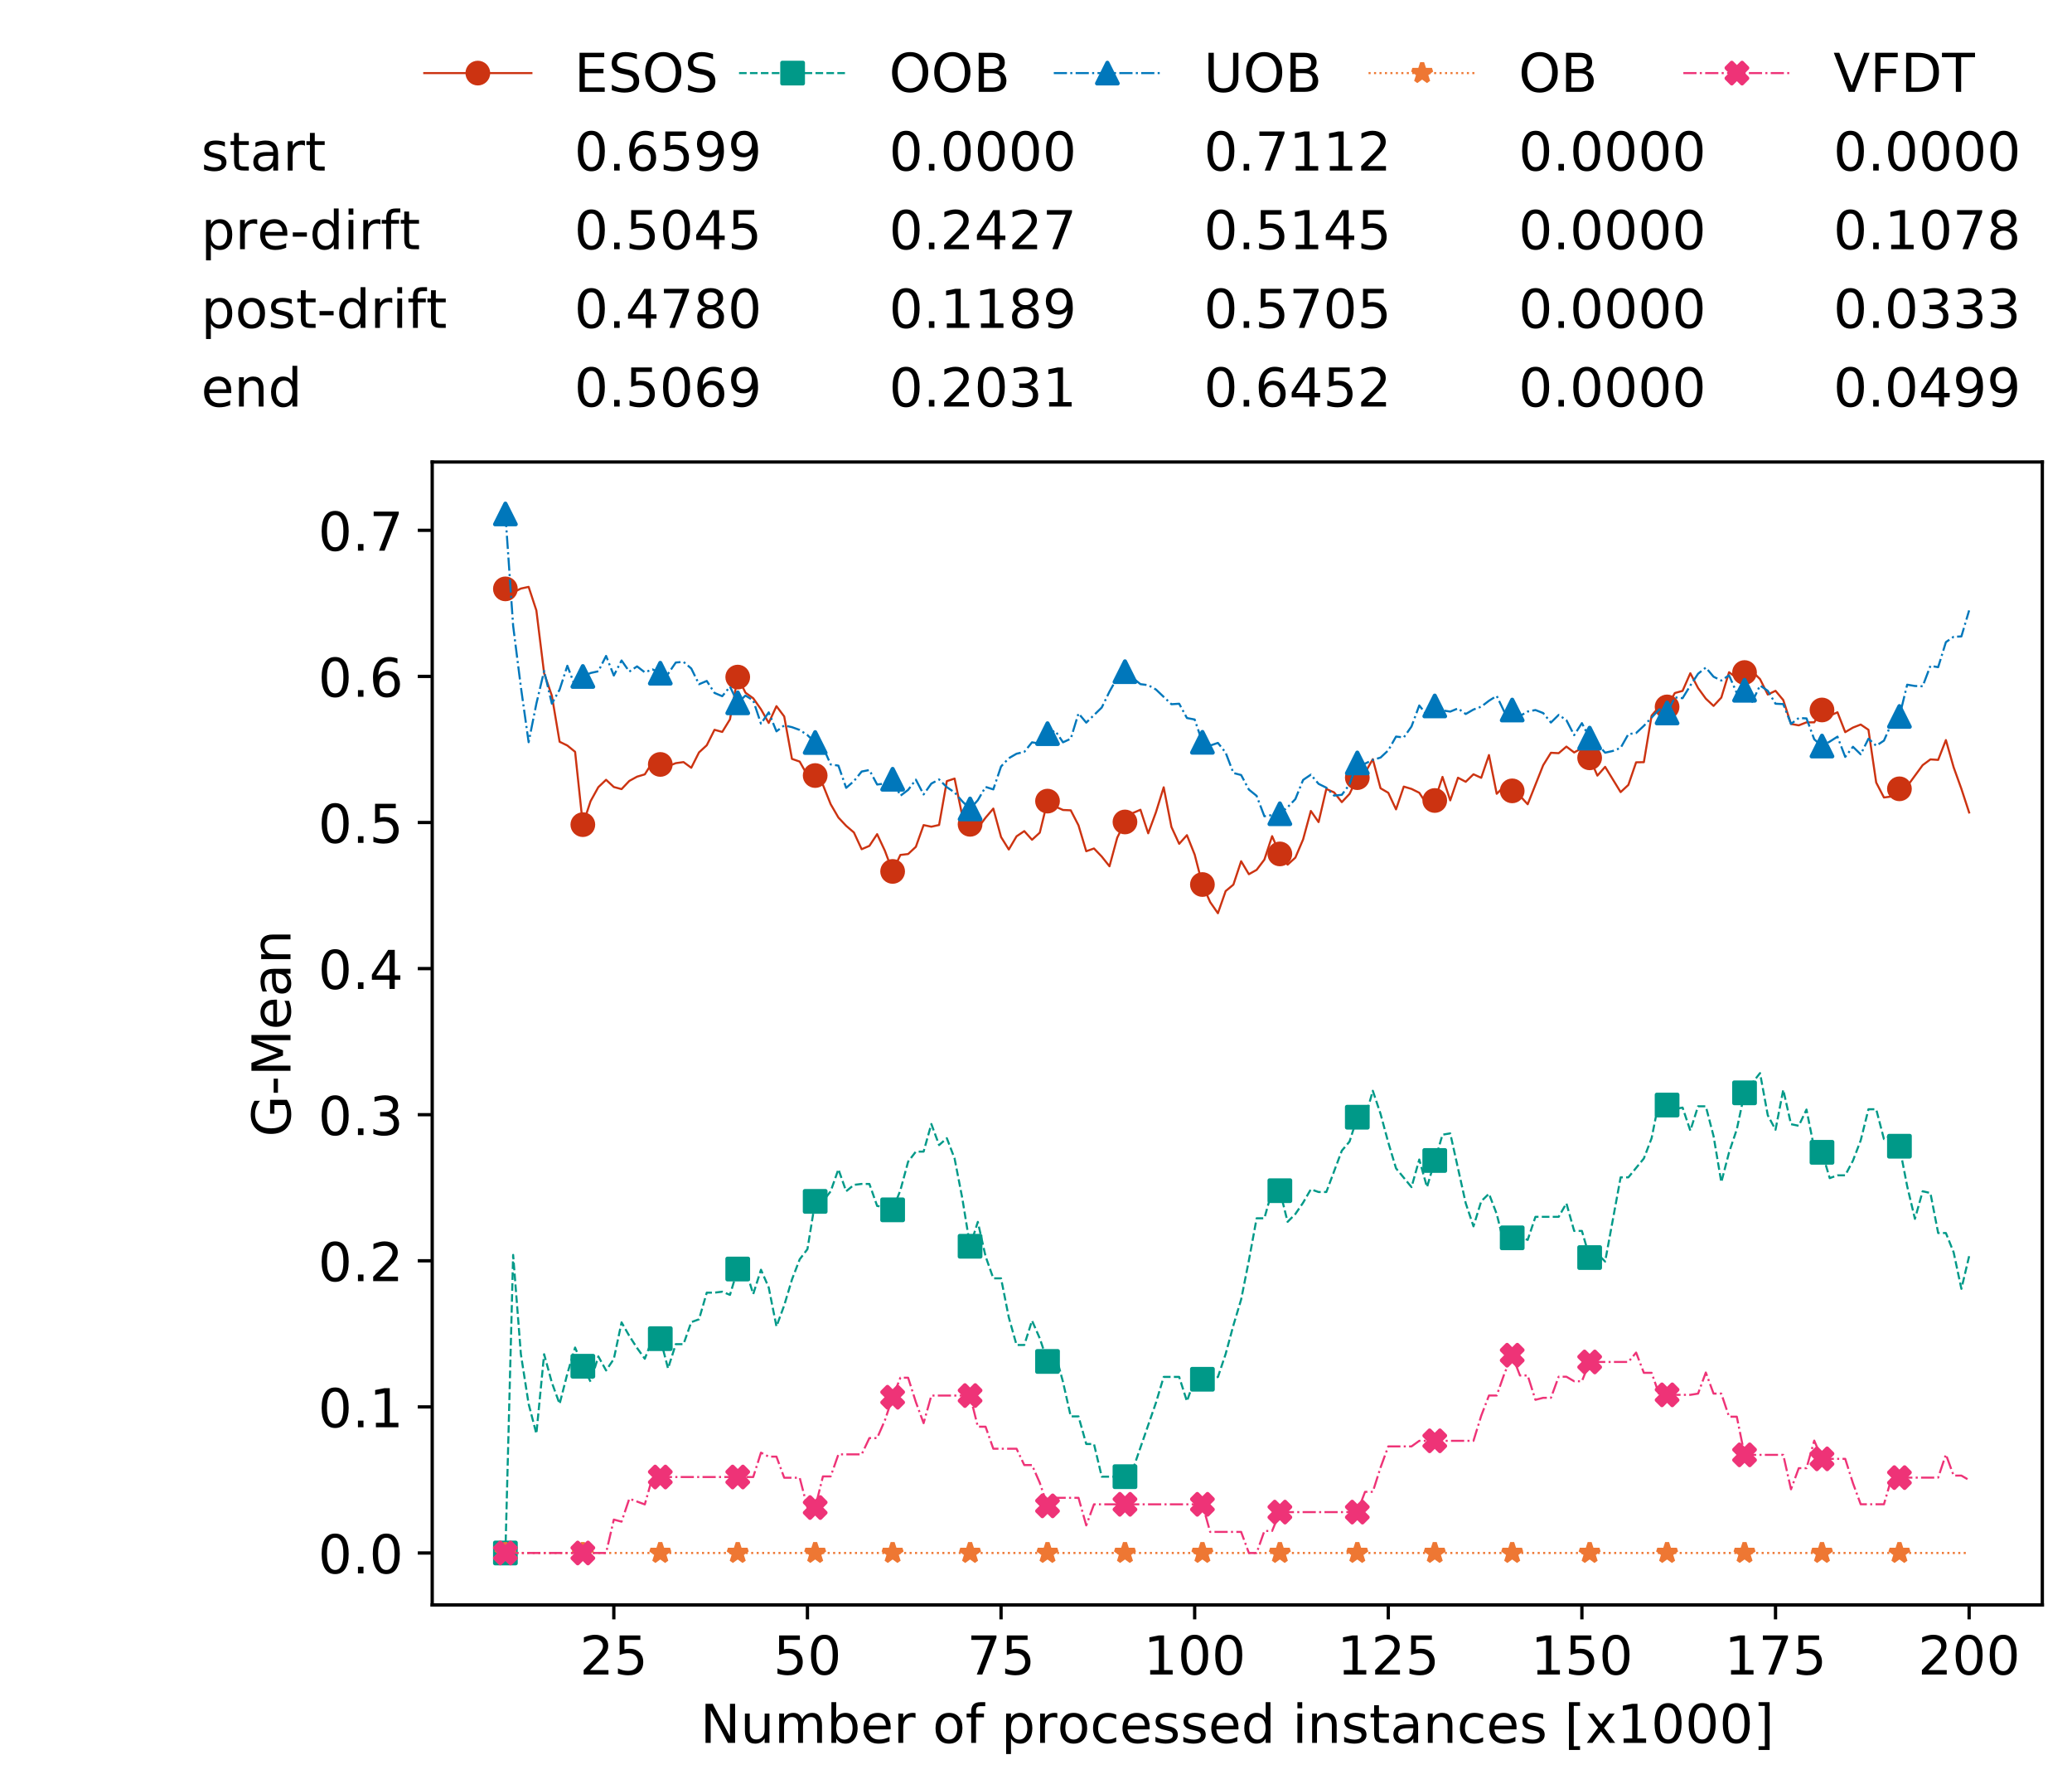 <?xml version="1.0" encoding="utf-8" standalone="no"?>
<!DOCTYPE svg PUBLIC "-//W3C//DTD SVG 1.1//EN"
  "http://www.w3.org/Graphics/SVG/1.1/DTD/svg11.dtd">
<!-- Created with matplotlib (https://matplotlib.org/) -->
<svg height="432.615pt" version="1.1" viewBox="0 0 502.65 432.615" width="502.65pt" xmlns="http://www.w3.org/2000/svg" xmlns:xlink="http://www.w3.org/1999/xlink">
 <defs>
  <style type="text/css">
*{stroke-linecap:butt;stroke-linejoin:round;white-space:pre;}
  </style>
 </defs>
 <g id="figure_1">
  <g id="patch_1">
   <path d="M 0 432.615 
L 502.65 432.615 
L 502.65 0 
L 0 0 
z
" style="fill:#ffffff;"/>
  </g>
  <g id="axes_1">
   <g id="patch_2">
    <path d="M 104.85 389.252 
L 495.45 389.252 
L 495.45 112.052 
L 104.85 112.052 
z
" style="fill:#ffffff;"/>
   </g>
   <g id="matplotlib.axis_1">
    <g id="xtick_1">
     <g id="line2d_1">
      <defs>
       <path d="M 0 0 
L 0 3.5 
" id="mabdf39daec" style="stroke:#000000;stroke-width:0.8;"/>
      </defs>
      <g>
       <use style="stroke:#000000;stroke-width:0.8;" x="148.908" xlink:href="#mabdf39daec" y="389.252"/>
      </g>
     </g>
     <g id="text_1">
      <!-- 25 -->
      <defs>
       <path d="M 19.188 8.297 
L 53.609 8.297 
L 53.609 0 
L 7.328 0 
L 7.328 8.297 
Q 12.938 14.109 22.625 23.891 
Q 32.328 33.688 34.812 36.531 
Q 39.547 41.844 41.422 45.531 
Q 43.312 49.219 43.312 52.781 
Q 43.312 58.594 39.234 62.25 
Q 35.156 65.922 28.609 65.922 
Q 23.969 65.922 18.812 64.312 
Q 13.672 62.703 7.812 59.422 
L 7.812 69.391 
Q 13.766 71.781 18.938 73 
Q 24.125 74.219 28.422 74.219 
Q 39.75 74.219 46.484 68.547 
Q 53.219 62.891 53.219 53.422 
Q 53.219 48.922 51.531 44.891 
Q 49.859 40.875 45.406 35.406 
Q 44.188 33.984 37.641 27.219 
Q 31.109 20.453 19.188 8.297 
z
" id="DejaVuSans-50"/>
       <path d="M 10.797 72.906 
L 49.516 72.906 
L 49.516 64.594 
L 19.828 64.594 
L 19.828 46.734 
Q 21.969 47.469 24.109 47.828 
Q 26.266 48.188 28.422 48.188 
Q 40.625 48.188 47.75 41.5 
Q 54.891 34.812 54.891 23.391 
Q 54.891 11.625 47.562 5.094 
Q 40.234 -1.422 26.906 -1.422 
Q 22.312 -1.422 17.547 -0.641 
Q 12.797 0.141 7.719 1.703 
L 7.719 11.625 
Q 12.109 9.234 16.797 8.062 
Q 21.484 6.891 26.703 6.891 
Q 35.156 6.891 40.078 11.328 
Q 45.016 15.766 45.016 23.391 
Q 45.016 31 40.078 35.438 
Q 35.156 39.891 26.703 39.891 
Q 22.75 39.891 18.812 39.016 
Q 14.891 38.141 10.797 36.281 
z
" id="DejaVuSans-53"/>
      </defs>
      <g transform="translate(140.636 406.13)scale(0.13 -0.13)">
       <use xlink:href="#DejaVuSans-50"/>
       <use x="63.623" xlink:href="#DejaVuSans-53"/>
      </g>
     </g>
    </g>
    <g id="xtick_2">
     <g id="line2d_2">
      <g>
       <use style="stroke:#000000;stroke-width:0.8;" x="195.877" xlink:href="#mabdf39daec" y="389.252"/>
      </g>
     </g>
     <g id="text_2">
      <!-- 50 -->
      <defs>
       <path d="M 31.781 66.406 
Q 24.172 66.406 20.328 58.906 
Q 16.5 51.422 16.5 36.375 
Q 16.5 21.391 20.328 13.891 
Q 24.172 6.391 31.781 6.391 
Q 39.453 6.391 43.281 13.891 
Q 47.125 21.391 47.125 36.375 
Q 47.125 51.422 43.281 58.906 
Q 39.453 66.406 31.781 66.406 
z
M 31.781 74.219 
Q 44.047 74.219 50.516 64.516 
Q 56.984 54.828 56.984 36.375 
Q 56.984 17.969 50.516 8.266 
Q 44.047 -1.422 31.781 -1.422 
Q 19.531 -1.422 13.062 8.266 
Q 6.594 17.969 6.594 36.375 
Q 6.594 54.828 13.062 64.516 
Q 19.531 74.219 31.781 74.219 
z
" id="DejaVuSans-48"/>
      </defs>
      <g transform="translate(187.606 406.13)scale(0.13 -0.13)">
       <use xlink:href="#DejaVuSans-53"/>
       <use x="63.623" xlink:href="#DejaVuSans-48"/>
      </g>
     </g>
    </g>
    <g id="xtick_3">
     <g id="line2d_3">
      <g>
       <use style="stroke:#000000;stroke-width:0.8;" x="242.847" xlink:href="#mabdf39daec" y="389.252"/>
      </g>
     </g>
     <g id="text_3">
      <!-- 75 -->
      <defs>
       <path d="M 8.203 72.906 
L 55.078 72.906 
L 55.078 68.703 
L 28.609 0 
L 18.312 0 
L 43.219 64.594 
L 8.203 64.594 
z
" id="DejaVuSans-55"/>
      </defs>
      <g transform="translate(234.576 406.13)scale(0.13 -0.13)">
       <use xlink:href="#DejaVuSans-55"/>
       <use x="63.623" xlink:href="#DejaVuSans-53"/>
      </g>
     </g>
    </g>
    <g id="xtick_4">
     <g id="line2d_4">
      <g>
       <use style="stroke:#000000;stroke-width:0.8;" x="289.817" xlink:href="#mabdf39daec" y="389.252"/>
      </g>
     </g>
     <g id="text_4">
      <!-- 100 -->
      <defs>
       <path d="M 12.406 8.297 
L 28.516 8.297 
L 28.516 63.922 
L 10.984 60.406 
L 10.984 69.391 
L 28.422 72.906 
L 38.281 72.906 
L 38.281 8.297 
L 54.391 8.297 
L 54.391 0 
L 12.406 0 
z
" id="DejaVuSans-49"/>
      </defs>
      <g transform="translate(277.41 406.13)scale(0.13 -0.13)">
       <use xlink:href="#DejaVuSans-49"/>
       <use x="63.623" xlink:href="#DejaVuSans-48"/>
       <use x="127.246" xlink:href="#DejaVuSans-48"/>
      </g>
     </g>
    </g>
    <g id="xtick_5">
     <g id="line2d_5">
      <g>
       <use style="stroke:#000000;stroke-width:0.8;" x="336.786" xlink:href="#mabdf39daec" y="389.252"/>
      </g>
     </g>
     <g id="text_5">
      <!-- 125 -->
      <g transform="translate(324.379 406.13)scale(0.13 -0.13)">
       <use xlink:href="#DejaVuSans-49"/>
       <use x="63.623" xlink:href="#DejaVuSans-50"/>
       <use x="127.246" xlink:href="#DejaVuSans-53"/>
      </g>
     </g>
    </g>
    <g id="xtick_6">
     <g id="line2d_6">
      <g>
       <use style="stroke:#000000;stroke-width:0.8;" x="383.756" xlink:href="#mabdf39daec" y="389.252"/>
      </g>
     </g>
     <g id="text_6">
      <!-- 150 -->
      <g transform="translate(371.349 406.13)scale(0.13 -0.13)">
       <use xlink:href="#DejaVuSans-49"/>
       <use x="63.623" xlink:href="#DejaVuSans-53"/>
       <use x="127.246" xlink:href="#DejaVuSans-48"/>
      </g>
     </g>
    </g>
    <g id="xtick_7">
     <g id="line2d_7">
      <g>
       <use style="stroke:#000000;stroke-width:0.8;" x="430.726" xlink:href="#mabdf39daec" y="389.252"/>
      </g>
     </g>
     <g id="text_7">
      <!-- 175 -->
      <g transform="translate(418.319 406.13)scale(0.13 -0.13)">
       <use xlink:href="#DejaVuSans-49"/>
       <use x="63.623" xlink:href="#DejaVuSans-55"/>
       <use x="127.246" xlink:href="#DejaVuSans-53"/>
      </g>
     </g>
    </g>
    <g id="xtick_8">
     <g id="line2d_8">
      <g>
       <use style="stroke:#000000;stroke-width:0.8;" x="477.695" xlink:href="#mabdf39daec" y="389.252"/>
      </g>
     </g>
     <g id="text_8">
      <!-- 200 -->
      <g transform="translate(465.289 406.13)scale(0.13 -0.13)">
       <use xlink:href="#DejaVuSans-50"/>
       <use x="63.623" xlink:href="#DejaVuSans-48"/>
       <use x="127.246" xlink:href="#DejaVuSans-48"/>
      </g>
     </g>
    </g>
    <g id="text_9">
     <!-- Number of processed instances [x1000] -->
     <defs>
      <path d="M 9.812 72.906 
L 23.094 72.906 
L 55.422 11.922 
L 55.422 72.906 
L 64.984 72.906 
L 64.984 0 
L 51.703 0 
L 19.391 60.984 
L 19.391 0 
L 9.812 0 
z
" id="DejaVuSans-78"/>
      <path d="M 8.5 21.578 
L 8.5 54.688 
L 17.484 54.688 
L 17.484 21.922 
Q 17.484 14.156 20.5 10.266 
Q 23.531 6.391 29.594 6.391 
Q 36.859 6.391 41.078 11.031 
Q 45.312 15.672 45.312 23.688 
L 45.312 54.688 
L 54.297 54.688 
L 54.297 0 
L 45.312 0 
L 45.312 8.406 
Q 42.047 3.422 37.719 1 
Q 33.406 -1.422 27.688 -1.422 
Q 18.266 -1.422 13.375 4.438 
Q 8.5 10.297 8.5 21.578 
z
M 31.109 56 
z
" id="DejaVuSans-117"/>
      <path d="M 52 44.188 
Q 55.375 50.25 60.062 53.125 
Q 64.75 56 71.094 56 
Q 79.641 56 84.281 50.016 
Q 88.922 44.047 88.922 33.016 
L 88.922 0 
L 79.891 0 
L 79.891 32.719 
Q 79.891 40.578 77.094 44.375 
Q 74.312 48.188 68.609 48.188 
Q 61.625 48.188 57.562 43.547 
Q 53.516 38.922 53.516 30.906 
L 53.516 0 
L 44.484 0 
L 44.484 32.719 
Q 44.484 40.625 41.703 44.406 
Q 38.922 48.188 33.109 48.188 
Q 26.219 48.188 22.156 43.531 
Q 18.109 38.875 18.109 30.906 
L 18.109 0 
L 9.078 0 
L 9.078 54.688 
L 18.109 54.688 
L 18.109 46.188 
Q 21.188 51.219 25.484 53.609 
Q 29.781 56 35.688 56 
Q 41.656 56 45.828 52.969 
Q 50 49.953 52 44.188 
z
" id="DejaVuSans-109"/>
      <path d="M 48.688 27.297 
Q 48.688 37.203 44.609 42.844 
Q 40.531 48.484 33.406 48.484 
Q 26.266 48.484 22.188 42.844 
Q 18.109 37.203 18.109 27.297 
Q 18.109 17.391 22.188 11.75 
Q 26.266 6.109 33.406 6.109 
Q 40.531 6.109 44.609 11.75 
Q 48.688 17.391 48.688 27.297 
z
M 18.109 46.391 
Q 20.953 51.266 25.266 53.625 
Q 29.594 56 35.594 56 
Q 45.562 56 51.781 48.094 
Q 58.016 40.188 58.016 27.297 
Q 58.016 14.406 51.781 6.484 
Q 45.562 -1.422 35.594 -1.422 
Q 29.594 -1.422 25.266 0.953 
Q 20.953 3.328 18.109 8.203 
L 18.109 0 
L 9.078 0 
L 9.078 75.984 
L 18.109 75.984 
z
" id="DejaVuSans-98"/>
      <path d="M 56.203 29.594 
L 56.203 25.203 
L 14.891 25.203 
Q 15.484 15.922 20.484 11.062 
Q 25.484 6.203 34.422 6.203 
Q 39.594 6.203 44.453 7.469 
Q 49.312 8.734 54.109 11.281 
L 54.109 2.781 
Q 49.266 0.734 44.188 -0.344 
Q 39.109 -1.422 33.891 -1.422 
Q 20.797 -1.422 13.156 6.188 
Q 5.516 13.812 5.516 26.812 
Q 5.516 40.234 12.766 48.109 
Q 20.016 56 32.328 56 
Q 43.359 56 49.781 48.891 
Q 56.203 41.797 56.203 29.594 
z
M 47.219 32.234 
Q 47.125 39.594 43.094 43.984 
Q 39.062 48.391 32.422 48.391 
Q 24.906 48.391 20.391 44.141 
Q 15.875 39.891 15.188 32.172 
z
" id="DejaVuSans-101"/>
      <path d="M 41.109 46.297 
Q 39.594 47.172 37.812 47.578 
Q 36.031 48 33.891 48 
Q 26.266 48 22.188 43.047 
Q 18.109 38.094 18.109 28.812 
L 18.109 0 
L 9.078 0 
L 9.078 54.688 
L 18.109 54.688 
L 18.109 46.188 
Q 20.953 51.172 25.484 53.578 
Q 30.031 56 36.531 56 
Q 37.453 56 38.578 55.875 
Q 39.703 55.766 41.062 55.516 
z
" id="DejaVuSans-114"/>
      <path id="DejaVuSans-32"/>
      <path d="M 30.609 48.391 
Q 23.391 48.391 19.188 42.75 
Q 14.984 37.109 14.984 27.297 
Q 14.984 17.484 19.156 11.844 
Q 23.344 6.203 30.609 6.203 
Q 37.797 6.203 41.984 11.859 
Q 46.188 17.531 46.188 27.297 
Q 46.188 37.016 41.984 42.703 
Q 37.797 48.391 30.609 48.391 
z
M 30.609 56 
Q 42.328 56 49.016 48.375 
Q 55.719 40.766 55.719 27.297 
Q 55.719 13.875 49.016 6.219 
Q 42.328 -1.422 30.609 -1.422 
Q 18.844 -1.422 12.172 6.219 
Q 5.516 13.875 5.516 27.297 
Q 5.516 40.766 12.172 48.375 
Q 18.844 56 30.609 56 
z
" id="DejaVuSans-111"/>
      <path d="M 37.109 75.984 
L 37.109 68.5 
L 28.516 68.5 
Q 23.688 68.5 21.797 66.547 
Q 19.922 64.594 19.922 59.516 
L 19.922 54.688 
L 34.719 54.688 
L 34.719 47.703 
L 19.922 47.703 
L 19.922 0 
L 10.891 0 
L 10.891 47.703 
L 2.297 47.703 
L 2.297 54.688 
L 10.891 54.688 
L 10.891 58.5 
Q 10.891 67.625 15.141 71.797 
Q 19.391 75.984 28.609 75.984 
z
" id="DejaVuSans-102"/>
      <path d="M 18.109 8.203 
L 18.109 -20.797 
L 9.078 -20.797 
L 9.078 54.688 
L 18.109 54.688 
L 18.109 46.391 
Q 20.953 51.266 25.266 53.625 
Q 29.594 56 35.594 56 
Q 45.562 56 51.781 48.094 
Q 58.016 40.188 58.016 27.297 
Q 58.016 14.406 51.781 6.484 
Q 45.562 -1.422 35.594 -1.422 
Q 29.594 -1.422 25.266 0.953 
Q 20.953 3.328 18.109 8.203 
z
M 48.688 27.297 
Q 48.688 37.203 44.609 42.844 
Q 40.531 48.484 33.406 48.484 
Q 26.266 48.484 22.188 42.844 
Q 18.109 37.203 18.109 27.297 
Q 18.109 17.391 22.188 11.75 
Q 26.266 6.109 33.406 6.109 
Q 40.531 6.109 44.609 11.75 
Q 48.688 17.391 48.688 27.297 
z
" id="DejaVuSans-112"/>
      <path d="M 48.781 52.594 
L 48.781 44.188 
Q 44.969 46.297 41.141 47.344 
Q 37.312 48.391 33.406 48.391 
Q 24.656 48.391 19.812 42.844 
Q 14.984 37.312 14.984 27.297 
Q 14.984 17.281 19.812 11.734 
Q 24.656 6.203 33.406 6.203 
Q 37.312 6.203 41.141 7.25 
Q 44.969 8.297 48.781 10.406 
L 48.781 2.094 
Q 45.016 0.344 40.984 -0.531 
Q 36.969 -1.422 32.422 -1.422 
Q 20.062 -1.422 12.781 6.344 
Q 5.516 14.109 5.516 27.297 
Q 5.516 40.672 12.859 48.328 
Q 20.219 56 33.016 56 
Q 37.156 56 41.109 55.141 
Q 45.062 54.297 48.781 52.594 
z
" id="DejaVuSans-99"/>
      <path d="M 44.281 53.078 
L 44.281 44.578 
Q 40.484 46.531 36.375 47.5 
Q 32.281 48.484 27.875 48.484 
Q 21.188 48.484 17.844 46.438 
Q 14.5 44.391 14.5 40.281 
Q 14.5 37.156 16.891 35.375 
Q 19.281 33.594 26.516 31.984 
L 29.594 31.297 
Q 39.156 29.25 43.188 25.516 
Q 47.219 21.781 47.219 15.094 
Q 47.219 7.469 41.188 3.016 
Q 35.156 -1.422 24.609 -1.422 
Q 20.219 -1.422 15.453 -0.562 
Q 10.688 0.297 5.422 2 
L 5.422 11.281 
Q 10.406 8.688 15.234 7.391 
Q 20.062 6.109 24.812 6.109 
Q 31.156 6.109 34.562 8.281 
Q 37.984 10.453 37.984 14.406 
Q 37.984 18.062 35.516 20.016 
Q 33.062 21.969 24.703 23.781 
L 21.578 24.516 
Q 13.234 26.266 9.516 29.906 
Q 5.812 33.547 5.812 39.891 
Q 5.812 47.609 11.281 51.797 
Q 16.75 56 26.812 56 
Q 31.781 56 36.172 55.266 
Q 40.578 54.547 44.281 53.078 
z
" id="DejaVuSans-115"/>
      <path d="M 45.406 46.391 
L 45.406 75.984 
L 54.391 75.984 
L 54.391 0 
L 45.406 0 
L 45.406 8.203 
Q 42.578 3.328 38.25 0.953 
Q 33.938 -1.422 27.875 -1.422 
Q 17.969 -1.422 11.734 6.484 
Q 5.516 14.406 5.516 27.297 
Q 5.516 40.188 11.734 48.094 
Q 17.969 56 27.875 56 
Q 33.938 56 38.25 53.625 
Q 42.578 51.266 45.406 46.391 
z
M 14.797 27.297 
Q 14.797 17.391 18.875 11.75 
Q 22.953 6.109 30.078 6.109 
Q 37.203 6.109 41.297 11.75 
Q 45.406 17.391 45.406 27.297 
Q 45.406 37.203 41.297 42.844 
Q 37.203 48.484 30.078 48.484 
Q 22.953 48.484 18.875 42.844 
Q 14.797 37.203 14.797 27.297 
z
" id="DejaVuSans-100"/>
      <path d="M 9.422 54.688 
L 18.406 54.688 
L 18.406 0 
L 9.422 0 
z
M 9.422 75.984 
L 18.406 75.984 
L 18.406 64.594 
L 9.422 64.594 
z
" id="DejaVuSans-105"/>
      <path d="M 54.891 33.016 
L 54.891 0 
L 45.906 0 
L 45.906 32.719 
Q 45.906 40.484 42.875 44.328 
Q 39.844 48.188 33.797 48.188 
Q 26.516 48.188 22.312 43.547 
Q 18.109 38.922 18.109 30.906 
L 18.109 0 
L 9.078 0 
L 9.078 54.688 
L 18.109 54.688 
L 18.109 46.188 
Q 21.344 51.125 25.703 53.562 
Q 30.078 56 35.797 56 
Q 45.219 56 50.047 50.172 
Q 54.891 44.344 54.891 33.016 
z
" id="DejaVuSans-110"/>
      <path d="M 18.312 70.219 
L 18.312 54.688 
L 36.812 54.688 
L 36.812 47.703 
L 18.312 47.703 
L 18.312 18.016 
Q 18.312 11.328 20.141 9.422 
Q 21.969 7.516 27.594 7.516 
L 36.812 7.516 
L 36.812 0 
L 27.594 0 
Q 17.188 0 13.234 3.875 
Q 9.281 7.766 9.281 18.016 
L 9.281 47.703 
L 2.688 47.703 
L 2.688 54.688 
L 9.281 54.688 
L 9.281 70.219 
z
" id="DejaVuSans-116"/>
      <path d="M 34.281 27.484 
Q 23.391 27.484 19.188 25 
Q 14.984 22.516 14.984 16.5 
Q 14.984 11.719 18.141 8.906 
Q 21.297 6.109 26.703 6.109 
Q 34.188 6.109 38.703 11.406 
Q 43.219 16.703 43.219 25.484 
L 43.219 27.484 
z
M 52.203 31.203 
L 52.203 0 
L 43.219 0 
L 43.219 8.297 
Q 40.141 3.328 35.547 0.953 
Q 30.953 -1.422 24.312 -1.422 
Q 15.922 -1.422 10.953 3.297 
Q 6 8.016 6 15.922 
Q 6 25.141 12.172 29.828 
Q 18.359 34.516 30.609 34.516 
L 43.219 34.516 
L 43.219 35.406 
Q 43.219 41.609 39.141 45 
Q 35.062 48.391 27.688 48.391 
Q 23 48.391 18.547 47.266 
Q 14.109 46.141 10.016 43.891 
L 10.016 52.203 
Q 14.938 54.109 19.578 55.047 
Q 24.219 56 28.609 56 
Q 40.484 56 46.344 49.844 
Q 52.203 43.703 52.203 31.203 
z
" id="DejaVuSans-97"/>
      <path d="M 8.594 75.984 
L 29.297 75.984 
L 29.297 69 
L 17.578 69 
L 17.578 -6.203 
L 29.297 -6.203 
L 29.297 -13.188 
L 8.594 -13.188 
z
" id="DejaVuSans-91"/>
      <path d="M 54.891 54.688 
L 35.109 28.078 
L 55.906 0 
L 45.312 0 
L 29.391 21.484 
L 13.484 0 
L 2.875 0 
L 24.125 28.609 
L 4.688 54.688 
L 15.281 54.688 
L 29.781 35.203 
L 44.281 54.688 
z
" id="DejaVuSans-120"/>
      <path d="M 30.422 75.984 
L 30.422 -13.188 
L 9.719 -13.188 
L 9.719 -6.203 
L 21.391 -6.203 
L 21.391 69 
L 9.719 69 
L 9.719 75.984 
z
" id="DejaVuSans-93"/>
     </defs>
     <g transform="translate(169.881 422.711)scale(0.13 -0.13)">
      <use xlink:href="#DejaVuSans-78"/>
      <use x="74.805" xlink:href="#DejaVuSans-117"/>
      <use x="138.184" xlink:href="#DejaVuSans-109"/>
      <use x="235.596" xlink:href="#DejaVuSans-98"/>
      <use x="299.072" xlink:href="#DejaVuSans-101"/>
      <use x="360.596" xlink:href="#DejaVuSans-114"/>
      <use x="401.709" xlink:href="#DejaVuSans-32"/>
      <use x="433.496" xlink:href="#DejaVuSans-111"/>
      <use x="494.678" xlink:href="#DejaVuSans-102"/>
      <use x="529.883" xlink:href="#DejaVuSans-32"/>
      <use x="561.67" xlink:href="#DejaVuSans-112"/>
      <use x="625.146" xlink:href="#DejaVuSans-114"/>
      <use x="666.229" xlink:href="#DejaVuSans-111"/>
      <use x="727.41" xlink:href="#DejaVuSans-99"/>
      <use x="782.391" xlink:href="#DejaVuSans-101"/>
      <use x="843.914" xlink:href="#DejaVuSans-115"/>
      <use x="896.014" xlink:href="#DejaVuSans-115"/>
      <use x="948.113" xlink:href="#DejaVuSans-101"/>
      <use x="1009.637" xlink:href="#DejaVuSans-100"/>
      <use x="1073.113" xlink:href="#DejaVuSans-32"/>
      <use x="1104.9" xlink:href="#DejaVuSans-105"/>
      <use x="1132.684" xlink:href="#DejaVuSans-110"/>
      <use x="1196.062" xlink:href="#DejaVuSans-115"/>
      <use x="1248.162" xlink:href="#DejaVuSans-116"/>
      <use x="1287.371" xlink:href="#DejaVuSans-97"/>
      <use x="1348.65" xlink:href="#DejaVuSans-110"/>
      <use x="1412.029" xlink:href="#DejaVuSans-99"/>
      <use x="1467.01" xlink:href="#DejaVuSans-101"/>
      <use x="1528.533" xlink:href="#DejaVuSans-115"/>
      <use x="1580.633" xlink:href="#DejaVuSans-32"/>
      <use x="1612.42" xlink:href="#DejaVuSans-91"/>
      <use x="1651.434" xlink:href="#DejaVuSans-120"/>
      <use x="1710.613" xlink:href="#DejaVuSans-49"/>
      <use x="1774.236" xlink:href="#DejaVuSans-48"/>
      <use x="1837.859" xlink:href="#DejaVuSans-48"/>
      <use x="1901.482" xlink:href="#DejaVuSans-48"/>
      <use x="1965.105" xlink:href="#DejaVuSans-93"/>
     </g>
    </g>
   </g>
   <g id="matplotlib.axis_2">
    <g id="ytick_1">
     <g id="line2d_9">
      <defs>
       <path d="M 0 0 
L -3.5 0 
" id="ma46182ccfa" style="stroke:#000000;stroke-width:0.8;"/>
      </defs>
      <g>
       <use style="stroke:#000000;stroke-width:0.8;" x="104.85" xlink:href="#ma46182ccfa" y="376.652"/>
      </g>
     </g>
     <g id="text_10">
      <!-- 0.0 -->
      <defs>
       <path d="M 10.688 12.406 
L 21 12.406 
L 21 0 
L 10.688 0 
z
" id="DejaVuSans-46"/>
      </defs>
      <g transform="translate(77.176 381.591)scale(0.13 -0.13)">
       <use xlink:href="#DejaVuSans-48"/>
       <use x="63.623" xlink:href="#DejaVuSans-46"/>
       <use x="95.41" xlink:href="#DejaVuSans-48"/>
      </g>
     </g>
    </g>
    <g id="ytick_2">
     <g id="line2d_10">
      <g>
       <use style="stroke:#000000;stroke-width:0.8;" x="104.85" xlink:href="#ma46182ccfa" y="341.218"/>
      </g>
     </g>
     <g id="text_11">
      <!-- 0.1 -->
      <g transform="translate(77.176 346.157)scale(0.13 -0.13)">
       <use xlink:href="#DejaVuSans-48"/>
       <use x="63.623" xlink:href="#DejaVuSans-46"/>
       <use x="95.41" xlink:href="#DejaVuSans-49"/>
      </g>
     </g>
    </g>
    <g id="ytick_3">
     <g id="line2d_11">
      <g>
       <use style="stroke:#000000;stroke-width:0.8;" x="104.85" xlink:href="#ma46182ccfa" y="305.785"/>
      </g>
     </g>
     <g id="text_12">
      <!-- 0.2 -->
      <g transform="translate(77.176 310.724)scale(0.13 -0.13)">
       <use xlink:href="#DejaVuSans-48"/>
       <use x="63.623" xlink:href="#DejaVuSans-46"/>
       <use x="95.41" xlink:href="#DejaVuSans-50"/>
      </g>
     </g>
    </g>
    <g id="ytick_4">
     <g id="line2d_12">
      <g>
       <use style="stroke:#000000;stroke-width:0.8;" x="104.85" xlink:href="#ma46182ccfa" y="270.352"/>
      </g>
     </g>
     <g id="text_13">
      <!-- 0.3 -->
      <defs>
       <path d="M 40.578 39.312 
Q 47.656 37.797 51.625 33 
Q 55.609 28.219 55.609 21.188 
Q 55.609 10.406 48.188 4.484 
Q 40.766 -1.422 27.094 -1.422 
Q 22.516 -1.422 17.656 -0.516 
Q 12.797 0.391 7.625 2.203 
L 7.625 11.719 
Q 11.719 9.328 16.594 8.109 
Q 21.484 6.891 26.812 6.891 
Q 36.078 6.891 40.938 10.547 
Q 45.797 14.203 45.797 21.188 
Q 45.797 27.641 41.281 31.266 
Q 36.766 34.906 28.719 34.906 
L 20.219 34.906 
L 20.219 43.016 
L 29.109 43.016 
Q 36.375 43.016 40.234 45.922 
Q 44.094 48.828 44.094 54.297 
Q 44.094 59.906 40.109 62.906 
Q 36.141 65.922 28.719 65.922 
Q 24.656 65.922 20.016 65.031 
Q 15.375 64.156 9.812 62.312 
L 9.812 71.094 
Q 15.438 72.656 20.344 73.438 
Q 25.25 74.219 29.594 74.219 
Q 40.828 74.219 47.359 69.109 
Q 53.906 64.016 53.906 55.328 
Q 53.906 49.266 50.438 45.094 
Q 46.969 40.922 40.578 39.312 
z
" id="DejaVuSans-51"/>
      </defs>
      <g transform="translate(77.176 275.291)scale(0.13 -0.13)">
       <use xlink:href="#DejaVuSans-48"/>
       <use x="63.623" xlink:href="#DejaVuSans-46"/>
       <use x="95.41" xlink:href="#DejaVuSans-51"/>
      </g>
     </g>
    </g>
    <g id="ytick_5">
     <g id="line2d_13">
      <g>
       <use style="stroke:#000000;stroke-width:0.8;" x="104.85" xlink:href="#ma46182ccfa" y="234.918"/>
      </g>
     </g>
     <g id="text_14">
      <!-- 0.4 -->
      <defs>
       <path d="M 37.797 64.312 
L 12.891 25.391 
L 37.797 25.391 
z
M 35.203 72.906 
L 47.609 72.906 
L 47.609 25.391 
L 58.016 25.391 
L 58.016 17.188 
L 47.609 17.188 
L 47.609 0 
L 37.797 0 
L 37.797 17.188 
L 4.891 17.188 
L 4.891 26.703 
z
" id="DejaVuSans-52"/>
      </defs>
      <g transform="translate(77.176 239.857)scale(0.13 -0.13)">
       <use xlink:href="#DejaVuSans-48"/>
       <use x="63.623" xlink:href="#DejaVuSans-46"/>
       <use x="95.41" xlink:href="#DejaVuSans-52"/>
      </g>
     </g>
    </g>
    <g id="ytick_6">
     <g id="line2d_14">
      <g>
       <use style="stroke:#000000;stroke-width:0.8;" x="104.85" xlink:href="#ma46182ccfa" y="199.485"/>
      </g>
     </g>
     <g id="text_15">
      <!-- 0.5 -->
      <g transform="translate(77.176 204.424)scale(0.13 -0.13)">
       <use xlink:href="#DejaVuSans-48"/>
       <use x="63.623" xlink:href="#DejaVuSans-46"/>
       <use x="95.41" xlink:href="#DejaVuSans-53"/>
      </g>
     </g>
    </g>
    <g id="ytick_7">
     <g id="line2d_15">
      <g>
       <use style="stroke:#000000;stroke-width:0.8;" x="104.85" xlink:href="#ma46182ccfa" y="164.051"/>
      </g>
     </g>
     <g id="text_16">
      <!-- 0.6 -->
      <defs>
       <path d="M 33.016 40.375 
Q 26.375 40.375 22.484 35.828 
Q 18.609 31.297 18.609 23.391 
Q 18.609 15.531 22.484 10.953 
Q 26.375 6.391 33.016 6.391 
Q 39.656 6.391 43.531 10.953 
Q 47.406 15.531 47.406 23.391 
Q 47.406 31.297 43.531 35.828 
Q 39.656 40.375 33.016 40.375 
z
M 52.594 71.297 
L 52.594 62.312 
Q 48.875 64.062 45.094 64.984 
Q 41.312 65.922 37.594 65.922 
Q 27.828 65.922 22.672 59.328 
Q 17.531 52.734 16.797 39.406 
Q 19.672 43.656 24.016 45.922 
Q 28.375 48.188 33.594 48.188 
Q 44.578 48.188 50.953 41.516 
Q 57.328 34.859 57.328 23.391 
Q 57.328 12.156 50.688 5.359 
Q 44.047 -1.422 33.016 -1.422 
Q 20.359 -1.422 13.672 8.266 
Q 6.984 17.969 6.984 36.375 
Q 6.984 53.656 15.188 63.938 
Q 23.391 74.219 37.203 74.219 
Q 40.922 74.219 44.703 73.484 
Q 48.484 72.75 52.594 71.297 
z
" id="DejaVuSans-54"/>
      </defs>
      <g transform="translate(77.176 168.99)scale(0.13 -0.13)">
       <use xlink:href="#DejaVuSans-48"/>
       <use x="63.623" xlink:href="#DejaVuSans-46"/>
       <use x="95.41" xlink:href="#DejaVuSans-54"/>
      </g>
     </g>
    </g>
    <g id="ytick_8">
     <g id="line2d_16">
      <g>
       <use style="stroke:#000000;stroke-width:0.8;" x="104.85" xlink:href="#ma46182ccfa" y="128.618"/>
      </g>
     </g>
     <g id="text_17">
      <!-- 0.7 -->
      <g transform="translate(77.176 133.557)scale(0.13 -0.13)">
       <use xlink:href="#DejaVuSans-48"/>
       <use x="63.623" xlink:href="#DejaVuSans-46"/>
       <use x="95.41" xlink:href="#DejaVuSans-55"/>
      </g>
     </g>
    </g>
    <g id="text_18">
     <!-- G-Mean -->
     <defs>
      <path d="M 59.516 10.406 
L 59.516 29.984 
L 43.406 29.984 
L 43.406 38.094 
L 69.281 38.094 
L 69.281 6.781 
Q 63.578 2.734 56.688 0.656 
Q 49.812 -1.422 42 -1.422 
Q 24.906 -1.422 15.25 8.562 
Q 5.609 18.562 5.609 36.375 
Q 5.609 54.25 15.25 64.234 
Q 24.906 74.219 42 74.219 
Q 49.125 74.219 55.547 72.453 
Q 61.969 70.703 67.391 67.281 
L 67.391 56.781 
Q 61.922 61.422 55.766 63.766 
Q 49.609 66.109 42.828 66.109 
Q 29.438 66.109 22.719 58.641 
Q 16.016 51.172 16.016 36.375 
Q 16.016 21.625 22.719 14.156 
Q 29.438 6.688 42.828 6.688 
Q 48.047 6.688 52.141 7.594 
Q 56.25 8.5 59.516 10.406 
z
" id="DejaVuSans-71"/>
      <path d="M 4.891 31.391 
L 31.203 31.391 
L 31.203 23.391 
L 4.891 23.391 
z
" id="DejaVuSans-45"/>
      <path d="M 9.812 72.906 
L 24.516 72.906 
L 43.109 23.297 
L 61.812 72.906 
L 76.516 72.906 
L 76.516 0 
L 66.891 0 
L 66.891 64.016 
L 48.094 14.016 
L 38.188 14.016 
L 19.391 64.016 
L 19.391 0 
L 9.812 0 
z
" id="DejaVuSans-77"/>
     </defs>
     <g transform="translate(70.472 275.744)rotate(-90)scale(0.13 -0.13)">
      <use xlink:href="#DejaVuSans-71"/>
      <use x="77.49" xlink:href="#DejaVuSans-45"/>
      <use x="113.574" xlink:href="#DejaVuSans-77"/>
      <use x="199.854" xlink:href="#DejaVuSans-101"/>
      <use x="261.377" xlink:href="#DejaVuSans-97"/>
      <use x="322.656" xlink:href="#DejaVuSans-110"/>
     </g>
    </g>
   </g>
   <g id="line2d_17"/>
   <g id="line2d_18"/>
   <g id="line2d_19"/>
   <g id="line2d_20"/>
   <g id="line2d_21"/>
   <g id="line2d_22">
    <path clip-path="url(#p30c3283fb0)" d="M 122.605 142.823 
L 124.483 143.686 
L 126.362 142.745 
L 128.241 142.336 
L 130.12 148.061 
L 131.998 163.295 
L 133.877 168.736 
L 135.756 179.901 
L 137.635 180.816 
L 139.514 182.34 
L 141.392 200.004 
L 143.271 194.306 
L 145.15 190.915 
L 147.029 189.128 
L 148.908 190.875 
L 150.786 191.387 
L 152.665 189.401 
L 154.544 188.368 
L 156.423 187.809 
L 158.302 184.841 
L 160.18 185.401 
L 162.059 185.845 
L 163.938 185.092 
L 165.817 184.831 
L 167.695 186.211 
L 169.574 182.485 
L 171.453 180.755 
L 173.332 177.002 
L 175.211 177.519 
L 177.089 174.459 
L 178.968 164.216 
L 180.847 168.005 
L 182.726 169.353 
L 184.605 172.024 
L 186.483 175.339 
L 188.362 171.265 
L 190.241 173.766 
L 192.12 184.058 
L 193.998 184.708 
L 195.877 188.042 
L 197.756 188.095 
L 199.635 190.358 
L 201.514 195.048 
L 203.392 198.284 
L 205.271 200.291 
L 207.15 201.901 
L 209.029 205.963 
L 210.908 205.155 
L 212.786 202.309 
L 214.665 206.337 
L 216.544 211.349 
L 218.423 207.355 
L 220.302 207.132 
L 222.18 205.381 
L 224.059 200.113 
L 225.938 200.502 
L 227.817 200.087 
L 229.695 189.448 
L 231.574 188.832 
L 233.453 197.908 
L 235.332 199.926 
L 237.211 200.818 
L 239.089 198.325 
L 240.968 196.109 
L 242.847 203.006 
L 244.726 206.032 
L 246.605 202.839 
L 248.483 201.574 
L 250.362 203.669 
L 252.241 201.95 
L 254.12 194.297 
L 255.998 195.608 
L 257.877 196.446 
L 259.756 196.529 
L 261.635 200.171 
L 263.514 206.453 
L 265.392 205.785 
L 267.271 207.742 
L 269.15 210.102 
L 271.029 203.17 
L 272.908 199.354 
L 274.786 197.204 
L 276.665 196.392 
L 278.544 202.106 
L 280.423 196.991 
L 282.302 190.948 
L 284.18 200.573 
L 286.059 204.657 
L 287.938 202.559 
L 289.817 207.269 
L 291.695 214.528 
L 293.574 218.788 
L 295.453 221.492 
L 297.332 216.12 
L 299.211 214.554 
L 301.089 208.877 
L 302.968 212.024 
L 304.847 210.975 
L 306.726 208.488 
L 308.605 202.798 
L 310.483 207.106 
L 312.362 209.711 
L 314.241 208.005 
L 316.12 203.593 
L 317.998 196.679 
L 319.877 199.383 
L 321.756 191.353 
L 323.635 192.179 
L 325.514 194.543 
L 327.392 192.544 
L 329.271 188.607 
L 331.15 187.416 
L 333.029 184.13 
L 334.908 191.184 
L 336.786 192.279 
L 338.665 196.299 
L 340.544 190.777 
L 342.423 191.339 
L 344.302 192.271 
L 346.18 195.136 
L 348.059 194.147 
L 349.938 188.425 
L 351.817 194.119 
L 353.695 188.621 
L 355.574 189.609 
L 357.453 187.788 
L 359.332 188.645 
L 361.211 183.124 
L 363.089 192.519 
L 364.968 190.689 
L 368.726 193.007 
L 370.605 195.063 
L 374.362 185.593 
L 376.241 182.576 
L 378.12 182.674 
L 379.998 181.075 
L 381.877 182.497 
L 383.756 181.45 
L 385.635 183.801 
L 387.514 188.116 
L 389.392 185.983 
L 393.15 192.115 
L 395.029 190.368 
L 396.908 184.887 
L 398.786 184.854 
L 400.665 173.561 
L 402.544 171.381 
L 404.423 171.452 
L 406.302 168.082 
L 408.18 167.56 
L 410.059 163.282 
L 411.938 166.87 
L 413.817 169.448 
L 415.695 171.209 
L 417.574 169.192 
L 419.453 163.035 
L 421.332 164.448 
L 423.211 163.113 
L 425.089 162.841 
L 426.968 164.71 
L 428.847 168.452 
L 430.726 167.548 
L 432.605 169.786 
L 434.483 175.584 
L 436.362 175.92 
L 438.241 175.196 
L 440.12 175.189 
L 441.998 172.194 
L 443.877 173.604 
L 445.756 172.755 
L 447.635 177.571 
L 449.514 176.463 
L 451.392 175.728 
L 453.271 177.005 
L 455.15 189.79 
L 457.029 193.417 
L 458.908 193.177 
L 460.786 191.316 
L 462.665 190.698 
L 466.423 185.572 
L 468.302 184.178 
L 470.18 184.298 
L 472.059 179.491 
L 473.938 186.095 
L 475.817 191.316 
L 477.695 197.056 
L 477.695 197.056 
" style="fill:none;stroke:#cc3311;stroke-linecap:square;stroke-width:0.5;"/>
    <defs>
     <path d="M 0 2.5 
C 0.663 2.5 1.299 2.237 1.768 1.768 
C 2.237 1.299 2.5 0.663 2.5 0 
C 2.5 -0.663 2.237 -1.299 1.768 -1.768 
C 1.299 -2.237 0.663 -2.5 0 -2.5 
C -0.663 -2.5 -1.299 -2.237 -1.768 -1.768 
C -2.237 -1.299 -2.5 -0.663 -2.5 0 
C -2.5 0.663 -2.237 1.299 -1.768 1.768 
C -1.299 2.237 -0.663 2.5 0 2.5 
z
" id="m040ccb92d0" style="stroke:#cc3311;"/>
    </defs>
    <g clip-path="url(#p30c3283fb0)">
     <use style="fill:#cc3311;stroke:#cc3311;" x="122.605" xlink:href="#m040ccb92d0" y="142.823"/>
     <use style="fill:#cc3311;stroke:#cc3311;" x="141.392" xlink:href="#m040ccb92d0" y="200.004"/>
     <use style="fill:#cc3311;stroke:#cc3311;" x="160.18" xlink:href="#m040ccb92d0" y="185.401"/>
     <use style="fill:#cc3311;stroke:#cc3311;" x="178.968" xlink:href="#m040ccb92d0" y="164.216"/>
     <use style="fill:#cc3311;stroke:#cc3311;" x="197.756" xlink:href="#m040ccb92d0" y="188.095"/>
     <use style="fill:#cc3311;stroke:#cc3311;" x="216.544" xlink:href="#m040ccb92d0" y="211.349"/>
     <use style="fill:#cc3311;stroke:#cc3311;" x="235.332" xlink:href="#m040ccb92d0" y="199.926"/>
     <use style="fill:#cc3311;stroke:#cc3311;" x="254.12" xlink:href="#m040ccb92d0" y="194.297"/>
     <use style="fill:#cc3311;stroke:#cc3311;" x="272.908" xlink:href="#m040ccb92d0" y="199.354"/>
     <use style="fill:#cc3311;stroke:#cc3311;" x="291.695" xlink:href="#m040ccb92d0" y="214.528"/>
     <use style="fill:#cc3311;stroke:#cc3311;" x="310.483" xlink:href="#m040ccb92d0" y="207.106"/>
     <use style="fill:#cc3311;stroke:#cc3311;" x="329.271" xlink:href="#m040ccb92d0" y="188.607"/>
     <use style="fill:#cc3311;stroke:#cc3311;" x="348.059" xlink:href="#m040ccb92d0" y="194.147"/>
     <use style="fill:#cc3311;stroke:#cc3311;" x="366.847" xlink:href="#m040ccb92d0" y="191.812"/>
     <use style="fill:#cc3311;stroke:#cc3311;" x="385.635" xlink:href="#m040ccb92d0" y="183.801"/>
     <use style="fill:#cc3311;stroke:#cc3311;" x="404.423" xlink:href="#m040ccb92d0" y="171.452"/>
     <use style="fill:#cc3311;stroke:#cc3311;" x="423.211" xlink:href="#m040ccb92d0" y="163.113"/>
     <use style="fill:#cc3311;stroke:#cc3311;" x="441.998" xlink:href="#m040ccb92d0" y="172.194"/>
     <use style="fill:#cc3311;stroke:#cc3311;" x="460.786" xlink:href="#m040ccb92d0" y="191.316"/>
    </g>
   </g>
   <g id="line2d_23"/>
   <g id="line2d_24"/>
   <g id="line2d_25"/>
   <g id="line2d_26"/>
   <g id="line2d_27">
    <path clip-path="url(#p30c3283fb0)" d="M 122.605 376.652 
L 124.483 304.36 
L 126.362 328.457 
L 128.241 340.506 
L 130.12 347.735 
L 131.998 328.445 
L 133.877 335.332 
L 135.756 340.497 
L 137.635 333.155 
L 139.514 326.826 
L 141.392 331.356 
L 143.271 335.13 
L 145.15 328.975 
L 147.029 332.381 
L 148.908 329.603 
L 150.786 320.718 
L 152.665 324.008 
L 154.544 326.933 
L 156.423 329.55 
L 158.302 324.672 
L 160.18 324.672 
L 162.059 331.901 
L 163.938 326.002 
L 165.817 326.002 
L 167.695 320.663 
L 169.574 319.976 
L 171.453 313.51 
L 173.332 313.51 
L 175.211 313.283 
L 177.089 314.048 
L 178.968 307.784 
L 180.847 307.784 
L 182.726 313.861 
L 184.605 307.955 
L 186.483 312.252 
L 188.362 321.712 
L 190.241 316.603 
L 192.12 310.343 
L 193.998 305.429 
L 195.877 302.968 
L 197.756 291.375 
L 199.635 291.375 
L 201.514 288.927 
L 203.392 283.585 
L 205.271 288.925 
L 207.15 287.374 
L 209.029 287.143 
L 210.908 287.143 
L 212.786 292.482 
L 214.665 292.762 
L 216.544 293.426 
L 218.423 288.694 
L 220.302 281.748 
L 222.18 279.302 
L 224.059 279.302 
L 225.938 272.609 
L 227.817 277.718 
L 229.695 276.056 
L 231.574 280.969 
L 233.453 290.663 
L 235.332 302.256 
L 237.211 296.35 
L 239.089 304.698 
L 240.968 310.04 
L 242.847 310.04 
L 244.726 319.51 
L 246.605 326.206 
L 248.483 326.206 
L 250.362 320.3 
L 252.241 324.595 
L 254.12 330.195 
L 255.998 328.231 
L 257.877 335.177 
L 259.756 343.528 
L 261.635 343.528 
L 263.514 350.221 
L 265.392 350.221 
L 267.271 358.144 
L 272.908 358.144 
L 274.786 356.496 
L 280.423 340.212 
L 282.302 333.948 
L 286.059 333.948 
L 287.938 339.854 
L 289.817 334.518 
L 291.695 334.518 
L 293.574 333.981 
L 295.453 333.981 
L 297.332 328.384 
L 299.211 321.435 
L 301.089 315.171 
L 302.968 305.701 
L 304.847 295.478 
L 306.726 295.478 
L 308.605 288.781 
L 310.483 288.781 
L 312.362 296.336 
L 314.241 294.445 
L 316.12 291.696 
L 317.998 288.445 
L 319.877 289.107 
L 321.756 289.107 
L 325.514 279.081 
L 327.392 276.863 
L 329.271 270.96 
L 331.15 271.248 
L 333.029 264.551 
L 334.908 270.148 
L 336.786 277.097 
L 338.665 283.361 
L 342.423 287.918 
L 344.302 281.225 
L 346.18 287.921 
L 349.938 275.204 
L 351.817 274.882 
L 355.574 291.824 
L 357.453 297.426 
L 359.332 291.349 
L 361.211 289.522 
L 363.089 294.433 
L 364.968 301.987 
L 366.847 300.218 
L 368.726 299.931 
L 370.605 300.722 
L 372.483 295.128 
L 378.12 295.12 
L 379.998 291.848 
L 381.877 298.54 
L 383.756 298.54 
L 385.635 305.003 
L 387.514 304.025 
L 389.392 305.976 
L 393.15 285.55 
L 395.029 285.55 
L 398.786 280.969 
L 400.665 276.056 
L 402.544 266.595 
L 404.423 268.009 
L 406.302 268.982 
L 408.18 268.627 
L 410.059 274.221 
L 411.938 268.315 
L 413.817 268.315 
L 415.695 275.544 
L 417.574 286.732 
L 419.453 279.499 
L 421.332 273.905 
L 423.211 265.047 
L 426.968 260.265 
L 428.847 270.484 
L 430.726 273.999 
L 432.605 264.3 
L 434.483 272.652 
L 436.362 273.041 
L 438.241 269.101 
L 440.12 278.561 
L 441.998 279.477 
L 443.877 285.737 
L 445.756 285.056 
L 447.635 285.056 
L 449.514 281.492 
L 451.392 276.583 
L 453.271 269.032 
L 455.15 269.032 
L 457.029 276.265 
L 458.908 275.396 
L 460.786 277.997 
L 462.665 287.691 
L 464.544 295.614 
L 466.423 288.918 
L 468.302 289.354 
L 470.18 299.053 
L 472.059 299.053 
L 473.938 303.735 
L 475.817 312.589 
L 477.695 304.67 
L 477.695 304.67 
" style="fill:none;stroke:#009988;stroke-dasharray:1.85,0.8;stroke-dashoffset:0;stroke-width:0.5;"/>
    <defs>
     <path d="M -2.5 2.5 
L 2.5 2.5 
L 2.5 -2.5 
L -2.5 -2.5 
z
" id="m42c7d8d98f" style="stroke:#009988;stroke-linejoin:miter;"/>
    </defs>
    <g clip-path="url(#p30c3283fb0)">
     <use style="fill:#009988;stroke:#009988;stroke-linejoin:miter;" x="122.605" xlink:href="#m42c7d8d98f" y="376.652"/>
     <use style="fill:#009988;stroke:#009988;stroke-linejoin:miter;" x="141.392" xlink:href="#m42c7d8d98f" y="331.356"/>
     <use style="fill:#009988;stroke:#009988;stroke-linejoin:miter;" x="160.18" xlink:href="#m42c7d8d98f" y="324.672"/>
     <use style="fill:#009988;stroke:#009988;stroke-linejoin:miter;" x="178.968" xlink:href="#m42c7d8d98f" y="307.784"/>
     <use style="fill:#009988;stroke:#009988;stroke-linejoin:miter;" x="197.756" xlink:href="#m42c7d8d98f" y="291.375"/>
     <use style="fill:#009988;stroke:#009988;stroke-linejoin:miter;" x="216.544" xlink:href="#m42c7d8d98f" y="293.426"/>
     <use style="fill:#009988;stroke:#009988;stroke-linejoin:miter;" x="235.332" xlink:href="#m42c7d8d98f" y="302.256"/>
     <use style="fill:#009988;stroke:#009988;stroke-linejoin:miter;" x="254.12" xlink:href="#m42c7d8d98f" y="330.195"/>
     <use style="fill:#009988;stroke:#009988;stroke-linejoin:miter;" x="272.908" xlink:href="#m42c7d8d98f" y="358.144"/>
     <use style="fill:#009988;stroke:#009988;stroke-linejoin:miter;" x="291.695" xlink:href="#m42c7d8d98f" y="334.518"/>
     <use style="fill:#009988;stroke:#009988;stroke-linejoin:miter;" x="310.483" xlink:href="#m42c7d8d98f" y="288.781"/>
     <use style="fill:#009988;stroke:#009988;stroke-linejoin:miter;" x="329.271" xlink:href="#m42c7d8d98f" y="270.96"/>
     <use style="fill:#009988;stroke:#009988;stroke-linejoin:miter;" x="348.059" xlink:href="#m42c7d8d98f" y="281.458"/>
     <use style="fill:#009988;stroke:#009988;stroke-linejoin:miter;" x="366.847" xlink:href="#m42c7d8d98f" y="300.218"/>
     <use style="fill:#009988;stroke:#009988;stroke-linejoin:miter;" x="385.635" xlink:href="#m42c7d8d98f" y="305.003"/>
     <use style="fill:#009988;stroke:#009988;stroke-linejoin:miter;" x="404.423" xlink:href="#m42c7d8d98f" y="268.009"/>
     <use style="fill:#009988;stroke:#009988;stroke-linejoin:miter;" x="423.211" xlink:href="#m42c7d8d98f" y="265.047"/>
     <use style="fill:#009988;stroke:#009988;stroke-linejoin:miter;" x="441.998" xlink:href="#m42c7d8d98f" y="279.477"/>
     <use style="fill:#009988;stroke:#009988;stroke-linejoin:miter;" x="460.786" xlink:href="#m42c7d8d98f" y="277.997"/>
    </g>
   </g>
   <g id="line2d_28"/>
   <g id="line2d_29"/>
   <g id="line2d_30"/>
   <g id="line2d_31"/>
   <g id="line2d_32">
    <path clip-path="url(#p30c3283fb0)" d="M 122.605 124.652 
L 124.483 151.792 
L 126.362 166.643 
L 128.241 180.012 
L 130.12 170.657 
L 131.998 162.723 
L 133.877 170.662 
L 135.756 167.258 
L 137.635 161.47 
L 139.514 166.484 
L 141.392 164.065 
L 143.271 163.226 
L 145.15 162.812 
L 147.029 159.082 
L 148.908 163.84 
L 150.786 160.186 
L 152.665 162.89 
L 154.544 161.623 
L 156.423 163.064 
L 158.302 162.348 
L 160.18 163.278 
L 162.059 163.426 
L 163.938 160.685 
L 165.817 160.522 
L 167.695 162.134 
L 169.574 165.953 
L 171.453 165.154 
L 173.332 168.056 
L 175.211 168.852 
L 177.089 166.533 
L 178.968 170.462 
L 180.847 168.696 
L 182.726 169.864 
L 184.605 175.519 
L 186.483 172.77 
L 188.362 177.377 
L 190.241 175.945 
L 192.12 176.359 
L 193.998 177.039 
L 195.877 178.289 
L 197.756 180.083 
L 199.635 181.152 
L 201.514 185.4 
L 203.392 185.695 
L 205.271 191.083 
L 207.15 189.447 
L 209.029 187.123 
L 210.908 186.756 
L 212.786 190.274 
L 214.665 190.04 
L 216.544 188.993 
L 218.423 193.007 
L 220.302 191.577 
L 222.18 189.095 
L 224.059 192.682 
L 225.938 190.045 
L 227.817 189.046 
L 229.695 190.918 
L 231.574 192.184 
L 233.453 194.362 
L 235.332 196.2 
L 237.211 194.074 
L 239.089 190.855 
L 240.968 191.457 
L 242.847 185.9 
L 244.726 183.894 
L 246.605 182.806 
L 248.483 182.363 
L 250.362 180.036 
L 252.241 180.347 
L 254.12 177.936 
L 255.998 177.252 
L 257.877 180.035 
L 259.756 179.167 
L 261.635 173.018 
L 263.514 175.26 
L 267.271 171.602 
L 269.15 167.744 
L 271.029 164.367 
L 272.908 162.902 
L 276.665 165.93 
L 278.544 166.168 
L 280.423 167.226 
L 284.18 170.802 
L 286.059 170.676 
L 287.938 174.146 
L 289.817 174.501 
L 291.695 180.031 
L 293.574 180.823 
L 295.453 180.177 
L 297.332 182.534 
L 299.211 187.477 
L 301.089 187.969 
L 302.968 191.501 
L 304.847 193.021 
L 306.726 197.972 
L 310.483 197.36 
L 312.362 195.782 
L 314.241 193.809 
L 316.12 189.161 
L 317.998 187.881 
L 319.877 190.113 
L 321.756 191.037 
L 323.635 192.962 
L 325.514 192.775 
L 327.392 190.229 
L 329.271 185.034 
L 331.15 185.202 
L 333.029 184.306 
L 334.908 183.737 
L 336.786 181.984 
L 338.665 178.643 
L 340.544 178.862 
L 342.423 176.191 
L 344.302 171.096 
L 346.18 173.47 
L 348.059 171.217 
L 349.938 172.295 
L 351.817 172.589 
L 353.695 171.813 
L 355.574 173.174 
L 357.453 172.087 
L 359.332 171.396 
L 361.211 169.959 
L 363.089 168.772 
L 364.968 172.705 
L 366.847 172.206 
L 368.726 173.641 
L 370.605 172.572 
L 372.483 172.206 
L 374.362 172.941 
L 376.241 175.24 
L 378.12 173.389 
L 379.998 174.668 
L 381.877 178.305 
L 383.756 175.382 
L 385.635 179.016 
L 387.514 180.452 
L 389.392 182.553 
L 391.271 182.13 
L 393.15 181.392 
L 395.029 178.053 
L 396.908 177.789 
L 398.786 176.04 
L 402.544 172.021 
L 404.423 172.914 
L 406.302 169.141 
L 408.18 169.334 
L 410.059 166.264 
L 411.938 163.407 
L 413.817 161.907 
L 415.695 164.129 
L 417.574 165.052 
L 419.453 163.784 
L 421.332 168.086 
L 423.211 167.415 
L 425.089 170.206 
L 426.968 166.245 
L 428.847 167.544 
L 430.726 170.676 
L 432.605 170.767 
L 434.483 175.573 
L 436.362 174.148 
L 438.241 174.236 
L 440.12 179.308 
L 441.998 180.941 
L 443.877 179.868 
L 445.756 178.664 
L 447.635 183.577 
L 449.514 181.123 
L 451.392 182.953 
L 453.271 179.166 
L 455.15 180.875 
L 457.029 179.626 
L 458.908 175.36 
L 460.786 173.764 
L 462.665 166.059 
L 464.544 166.373 
L 466.423 166.444 
L 468.302 161.492 
L 470.18 161.813 
L 472.059 155.739 
L 473.938 154.437 
L 475.817 154.354 
L 477.695 148.044 
L 477.695 148.044 
" style="fill:none;stroke:#0077bb;stroke-dasharray:3.2,0.8,0.5,0.8;stroke-dashoffset:0;stroke-width:0.5;"/>
    <defs>
     <path d="M 0 -2.5 
L -2.5 2.5 
L 2.5 2.5 
z
" id="m963acaac0a" style="stroke:#0077bb;stroke-linejoin:miter;"/>
    </defs>
    <g clip-path="url(#p30c3283fb0)">
     <use style="fill:#0077bb;stroke:#0077bb;stroke-linejoin:miter;" x="122.605" xlink:href="#m963acaac0a" y="124.652"/>
     <use style="fill:#0077bb;stroke:#0077bb;stroke-linejoin:miter;" x="141.392" xlink:href="#m963acaac0a" y="164.065"/>
     <use style="fill:#0077bb;stroke:#0077bb;stroke-linejoin:miter;" x="160.18" xlink:href="#m963acaac0a" y="163.278"/>
     <use style="fill:#0077bb;stroke:#0077bb;stroke-linejoin:miter;" x="178.968" xlink:href="#m963acaac0a" y="170.462"/>
     <use style="fill:#0077bb;stroke:#0077bb;stroke-linejoin:miter;" x="197.756" xlink:href="#m963acaac0a" y="180.083"/>
     <use style="fill:#0077bb;stroke:#0077bb;stroke-linejoin:miter;" x="216.544" xlink:href="#m963acaac0a" y="188.993"/>
     <use style="fill:#0077bb;stroke:#0077bb;stroke-linejoin:miter;" x="235.332" xlink:href="#m963acaac0a" y="196.2"/>
     <use style="fill:#0077bb;stroke:#0077bb;stroke-linejoin:miter;" x="254.12" xlink:href="#m963acaac0a" y="177.936"/>
     <use style="fill:#0077bb;stroke:#0077bb;stroke-linejoin:miter;" x="272.908" xlink:href="#m963acaac0a" y="162.902"/>
     <use style="fill:#0077bb;stroke:#0077bb;stroke-linejoin:miter;" x="291.695" xlink:href="#m963acaac0a" y="180.031"/>
     <use style="fill:#0077bb;stroke:#0077bb;stroke-linejoin:miter;" x="310.483" xlink:href="#m963acaac0a" y="197.36"/>
     <use style="fill:#0077bb;stroke:#0077bb;stroke-linejoin:miter;" x="329.271" xlink:href="#m963acaac0a" y="185.034"/>
     <use style="fill:#0077bb;stroke:#0077bb;stroke-linejoin:miter;" x="348.059" xlink:href="#m963acaac0a" y="171.217"/>
     <use style="fill:#0077bb;stroke:#0077bb;stroke-linejoin:miter;" x="366.847" xlink:href="#m963acaac0a" y="172.206"/>
     <use style="fill:#0077bb;stroke:#0077bb;stroke-linejoin:miter;" x="385.635" xlink:href="#m963acaac0a" y="179.016"/>
     <use style="fill:#0077bb;stroke:#0077bb;stroke-linejoin:miter;" x="404.423" xlink:href="#m963acaac0a" y="172.914"/>
     <use style="fill:#0077bb;stroke:#0077bb;stroke-linejoin:miter;" x="423.211" xlink:href="#m963acaac0a" y="167.415"/>
     <use style="fill:#0077bb;stroke:#0077bb;stroke-linejoin:miter;" x="441.998" xlink:href="#m963acaac0a" y="180.941"/>
     <use style="fill:#0077bb;stroke:#0077bb;stroke-linejoin:miter;" x="460.786" xlink:href="#m963acaac0a" y="173.764"/>
    </g>
   </g>
   <g id="line2d_33"/>
   <g id="line2d_34"/>
   <g id="line2d_35"/>
   <g id="line2d_36"/>
   <g id="line2d_37">
    <path clip-path="url(#p30c3283fb0)" d="M 122.605 376.652 
L 477.695 376.652 
L 477.695 376.652 
" style="fill:none;stroke:#ee7733;stroke-dasharray:0.5,0.825;stroke-dashoffset:0;stroke-width:0.5;"/>
    <defs>
     <path d="M 0 -2.5 
L -0.561 -0.773 
L -2.378 -0.773 
L -0.908 0.295 
L -1.469 2.023 
L -0 0.955 
L 1.469 2.023 
L 0.908 0.295 
L 2.378 -0.773 
L 0.561 -0.773 
z
" id="m4f0f414227" style="stroke:#ee7733;stroke-linejoin:bevel;"/>
    </defs>
    <g clip-path="url(#p30c3283fb0)">
     <use style="fill:#ee7733;stroke:#ee7733;stroke-linejoin:bevel;" x="122.605" xlink:href="#m4f0f414227" y="376.652"/>
     <use style="fill:#ee7733;stroke:#ee7733;stroke-linejoin:bevel;" x="141.392" xlink:href="#m4f0f414227" y="376.652"/>
     <use style="fill:#ee7733;stroke:#ee7733;stroke-linejoin:bevel;" x="160.18" xlink:href="#m4f0f414227" y="376.652"/>
     <use style="fill:#ee7733;stroke:#ee7733;stroke-linejoin:bevel;" x="178.968" xlink:href="#m4f0f414227" y="376.652"/>
     <use style="fill:#ee7733;stroke:#ee7733;stroke-linejoin:bevel;" x="197.756" xlink:href="#m4f0f414227" y="376.652"/>
     <use style="fill:#ee7733;stroke:#ee7733;stroke-linejoin:bevel;" x="216.544" xlink:href="#m4f0f414227" y="376.652"/>
     <use style="fill:#ee7733;stroke:#ee7733;stroke-linejoin:bevel;" x="235.332" xlink:href="#m4f0f414227" y="376.652"/>
     <use style="fill:#ee7733;stroke:#ee7733;stroke-linejoin:bevel;" x="254.12" xlink:href="#m4f0f414227" y="376.652"/>
     <use style="fill:#ee7733;stroke:#ee7733;stroke-linejoin:bevel;" x="272.908" xlink:href="#m4f0f414227" y="376.652"/>
     <use style="fill:#ee7733;stroke:#ee7733;stroke-linejoin:bevel;" x="291.695" xlink:href="#m4f0f414227" y="376.652"/>
     <use style="fill:#ee7733;stroke:#ee7733;stroke-linejoin:bevel;" x="310.483" xlink:href="#m4f0f414227" y="376.652"/>
     <use style="fill:#ee7733;stroke:#ee7733;stroke-linejoin:bevel;" x="329.271" xlink:href="#m4f0f414227" y="376.652"/>
     <use style="fill:#ee7733;stroke:#ee7733;stroke-linejoin:bevel;" x="348.059" xlink:href="#m4f0f414227" y="376.652"/>
     <use style="fill:#ee7733;stroke:#ee7733;stroke-linejoin:bevel;" x="366.847" xlink:href="#m4f0f414227" y="376.652"/>
     <use style="fill:#ee7733;stroke:#ee7733;stroke-linejoin:bevel;" x="385.635" xlink:href="#m4f0f414227" y="376.652"/>
     <use style="fill:#ee7733;stroke:#ee7733;stroke-linejoin:bevel;" x="404.423" xlink:href="#m4f0f414227" y="376.652"/>
     <use style="fill:#ee7733;stroke:#ee7733;stroke-linejoin:bevel;" x="423.211" xlink:href="#m4f0f414227" y="376.652"/>
     <use style="fill:#ee7733;stroke:#ee7733;stroke-linejoin:bevel;" x="441.998" xlink:href="#m4f0f414227" y="376.652"/>
     <use style="fill:#ee7733;stroke:#ee7733;stroke-linejoin:bevel;" x="460.786" xlink:href="#m4f0f414227" y="376.652"/>
    </g>
   </g>
   <g id="line2d_38"/>
   <g id="line2d_39"/>
   <g id="line2d_40"/>
   <g id="line2d_41"/>
   <g id="line2d_42">
    <path clip-path="url(#p30c3283fb0)" d="M 122.605 376.652 
L 147.029 376.652 
L 148.908 368.549 
L 150.786 369.056 
L 152.665 363.486 
L 156.423 364.872 
L 158.302 358.228 
L 182.726 358.228 
L 184.605 352.322 
L 186.483 353.285 
L 188.362 353.285 
L 190.241 358.399 
L 193.998 358.399 
L 195.877 365.632 
L 197.756 365.632 
L 199.635 358.077 
L 201.514 358.077 
L 203.392 352.738 
L 209.029 352.738 
L 210.908 348.777 
L 212.786 348.777 
L 214.665 344.482 
L 216.544 338.88 
L 218.423 334.145 
L 220.302 334.145 
L 222.18 340.05 
L 224.059 345.164 
L 225.938 338.472 
L 235.332 338.472 
L 237.211 346.026 
L 239.089 346.026 
L 240.968 351.365 
L 246.605 351.365 
L 248.483 355.327 
L 250.362 355.327 
L 252.241 359.621 
L 254.12 365.224 
L 255.998 363.266 
L 261.635 363.266 
L 263.514 369.959 
L 265.392 364.845 
L 291.695 364.845 
L 293.574 371.537 
L 301.089 371.537 
L 302.968 376.652 
L 304.847 376.652 
L 306.726 371.31 
L 308.605 371.31 
L 310.483 366.736 
L 329.271 366.736 
L 331.15 361.822 
L 333.029 361.822 
L 334.908 355.916 
L 336.786 350.802 
L 342.423 350.802 
L 344.302 349.447 
L 357.453 349.447 
L 359.332 343.371 
L 361.211 338.457 
L 363.089 338.457 
L 364.968 333.115 
L 366.847 328.686 
L 368.726 333.6 
L 370.605 333.6 
L 372.483 339.505 
L 374.362 339.017 
L 376.241 339.017 
L 378.12 333.903 
L 379.998 333.903 
L 381.877 334.997 
L 383.756 334.997 
L 385.635 330.319 
L 395.029 330.319 
L 396.908 328.044 
L 398.786 332.957 
L 400.665 332.957 
L 402.544 338.299 
L 410.059 338.299 
L 411.938 337.996 
L 413.817 332.882 
L 415.695 337.996 
L 417.574 337.996 
L 419.453 343.599 
L 421.332 343.599 
L 423.211 352.851 
L 432.605 352.851 
L 434.483 361.203 
L 436.362 356.088 
L 438.241 356.088 
L 440.12 349.392 
L 441.998 353.821 
L 447.635 353.821 
L 449.514 359.727 
L 451.392 364.841 
L 457.029 364.841 
L 458.908 358.372 
L 470.18 358.372 
L 472.059 352.769 
L 473.938 357.884 
L 475.817 357.884 
L 477.695 358.978 
L 477.695 358.978 
" style="fill:none;stroke:#ee3377;stroke-dasharray:3.2,0.8,0.5,0.8;stroke-dashoffset:0;stroke-width:0.5;"/>
    <defs>
     <path d="M -1.25 2.5 
L 0 1.25 
L 1.25 2.5 
L 2.5 1.25 
L 1.25 0 
L 2.5 -1.25 
L 1.25 -2.5 
L 0 -1.25 
L -1.25 -2.5 
L -2.5 -1.25 
L -1.25 0 
L -2.5 1.25 
z
" id="m6db1eceaa9" style="stroke:#ee3377;stroke-linejoin:miter;"/>
    </defs>
    <g clip-path="url(#p30c3283fb0)">
     <use style="fill:#ee3377;stroke:#ee3377;stroke-linejoin:miter;" x="122.605" xlink:href="#m6db1eceaa9" y="376.652"/>
     <use style="fill:#ee3377;stroke:#ee3377;stroke-linejoin:miter;" x="141.392" xlink:href="#m6db1eceaa9" y="376.652"/>
     <use style="fill:#ee3377;stroke:#ee3377;stroke-linejoin:miter;" x="160.18" xlink:href="#m6db1eceaa9" y="358.228"/>
     <use style="fill:#ee3377;stroke:#ee3377;stroke-linejoin:miter;" x="178.968" xlink:href="#m6db1eceaa9" y="358.228"/>
     <use style="fill:#ee3377;stroke:#ee3377;stroke-linejoin:miter;" x="197.756" xlink:href="#m6db1eceaa9" y="365.632"/>
     <use style="fill:#ee3377;stroke:#ee3377;stroke-linejoin:miter;" x="216.544" xlink:href="#m6db1eceaa9" y="338.88"/>
     <use style="fill:#ee3377;stroke:#ee3377;stroke-linejoin:miter;" x="235.332" xlink:href="#m6db1eceaa9" y="338.472"/>
     <use style="fill:#ee3377;stroke:#ee3377;stroke-linejoin:miter;" x="254.12" xlink:href="#m6db1eceaa9" y="365.224"/>
     <use style="fill:#ee3377;stroke:#ee3377;stroke-linejoin:miter;" x="272.908" xlink:href="#m6db1eceaa9" y="364.845"/>
     <use style="fill:#ee3377;stroke:#ee3377;stroke-linejoin:miter;" x="291.695" xlink:href="#m6db1eceaa9" y="364.845"/>
     <use style="fill:#ee3377;stroke:#ee3377;stroke-linejoin:miter;" x="310.483" xlink:href="#m6db1eceaa9" y="366.736"/>
     <use style="fill:#ee3377;stroke:#ee3377;stroke-linejoin:miter;" x="329.271" xlink:href="#m6db1eceaa9" y="366.736"/>
     <use style="fill:#ee3377;stroke:#ee3377;stroke-linejoin:miter;" x="348.059" xlink:href="#m6db1eceaa9" y="349.447"/>
     <use style="fill:#ee3377;stroke:#ee3377;stroke-linejoin:miter;" x="366.847" xlink:href="#m6db1eceaa9" y="328.686"/>
     <use style="fill:#ee3377;stroke:#ee3377;stroke-linejoin:miter;" x="385.635" xlink:href="#m6db1eceaa9" y="330.319"/>
     <use style="fill:#ee3377;stroke:#ee3377;stroke-linejoin:miter;" x="404.423" xlink:href="#m6db1eceaa9" y="338.299"/>
     <use style="fill:#ee3377;stroke:#ee3377;stroke-linejoin:miter;" x="423.211" xlink:href="#m6db1eceaa9" y="352.851"/>
     <use style="fill:#ee3377;stroke:#ee3377;stroke-linejoin:miter;" x="441.998" xlink:href="#m6db1eceaa9" y="353.821"/>
     <use style="fill:#ee3377;stroke:#ee3377;stroke-linejoin:miter;" x="460.786" xlink:href="#m6db1eceaa9" y="358.372"/>
    </g>
   </g>
   <g id="line2d_43"/>
   <g id="line2d_44"/>
   <g id="line2d_45"/>
   <g id="line2d_46"/>
   <g id="patch_3">
    <path d="M 104.85 389.252 
L 104.85 112.052 
" style="fill:none;stroke:#000000;stroke-linecap:square;stroke-linejoin:miter;stroke-width:0.8;"/>
   </g>
   <g id="patch_4">
    <path d="M 495.45 389.252 
L 495.45 112.052 
" style="fill:none;stroke:#000000;stroke-linecap:square;stroke-linejoin:miter;stroke-width:0.8;"/>
   </g>
   <g id="patch_5">
    <path d="M 104.85 389.252 
L 495.45 389.252 
" style="fill:none;stroke:#000000;stroke-linecap:square;stroke-linejoin:miter;stroke-width:0.8;"/>
   </g>
   <g id="patch_6">
    <path d="M 104.85 112.052 
L 495.45 112.052 
" style="fill:none;stroke:#000000;stroke-linecap:square;stroke-linejoin:miter;stroke-width:0.8;"/>
   </g>
   <g id="legend_1">
    <g id="line2d_47"/>
    <g id="line2d_48"/>
    <g id="text_19">
     <!--   -->
     <g transform="translate(48.8 22.278)scale(0.13 -0.13)">
      <use xlink:href="#DejaVuSans-32"/>
     </g>
    </g>
    <g id="line2d_49"/>
    <g id="line2d_50"/>
    <g id="text_20">
     <!-- start -->
     <g transform="translate(48.8 41.36)scale(0.13 -0.13)">
      <use xlink:href="#DejaVuSans-115"/>
      <use x="52.1" xlink:href="#DejaVuSans-116"/>
      <use x="91.309" xlink:href="#DejaVuSans-97"/>
      <use x="152.588" xlink:href="#DejaVuSans-114"/>
      <use x="193.701" xlink:href="#DejaVuSans-116"/>
     </g>
    </g>
    <g id="line2d_51"/>
    <g id="line2d_52"/>
    <g id="text_21">
     <!-- pre-dirft -->
     <g transform="translate(48.8 60.441)scale(0.13 -0.13)">
      <use xlink:href="#DejaVuSans-112"/>
      <use x="63.477" xlink:href="#DejaVuSans-114"/>
      <use x="104.559" xlink:href="#DejaVuSans-101"/>
      <use x="166.082" xlink:href="#DejaVuSans-45"/>
      <use x="202.166" xlink:href="#DejaVuSans-100"/>
      <use x="265.643" xlink:href="#DejaVuSans-105"/>
      <use x="293.426" xlink:href="#DejaVuSans-114"/>
      <use x="334.539" xlink:href="#DejaVuSans-102"/>
      <use x="369.729" xlink:href="#DejaVuSans-116"/>
     </g>
    </g>
    <g id="line2d_53"/>
    <g id="line2d_54"/>
    <g id="text_22">
     <!-- post-drift -->
     <g transform="translate(48.8 79.523)scale(0.13 -0.13)">
      <use xlink:href="#DejaVuSans-112"/>
      <use x="63.477" xlink:href="#DejaVuSans-111"/>
      <use x="124.658" xlink:href="#DejaVuSans-115"/>
      <use x="176.758" xlink:href="#DejaVuSans-116"/>
      <use x="215.967" xlink:href="#DejaVuSans-45"/>
      <use x="252.051" xlink:href="#DejaVuSans-100"/>
      <use x="315.527" xlink:href="#DejaVuSans-114"/>
      <use x="356.641" xlink:href="#DejaVuSans-105"/>
      <use x="384.424" xlink:href="#DejaVuSans-102"/>
      <use x="419.613" xlink:href="#DejaVuSans-116"/>
     </g>
    </g>
    <g id="line2d_55"/>
    <g id="line2d_56"/>
    <g id="text_23">
     <!-- end -->
     <g transform="translate(48.8 98.604)scale(0.13 -0.13)">
      <use xlink:href="#DejaVuSans-101"/>
      <use x="61.523" xlink:href="#DejaVuSans-110"/>
      <use x="124.902" xlink:href="#DejaVuSans-100"/>
     </g>
    </g>
    <g id="line2d_57">
     <path d="M 102.919 17.728 
L 128.919 17.728 
" style="fill:none;stroke:#cc3311;stroke-linecap:square;stroke-width:0.5;"/>
    </g>
    <g id="line2d_58">
     <g>
      <use style="fill:#cc3311;stroke:#cc3311;" x="115.919" xlink:href="#m040ccb92d0" y="17.728"/>
     </g>
    </g>
    <g id="text_24">
     <!-- ESOS -->
     <defs>
      <path d="M 9.812 72.906 
L 55.906 72.906 
L 55.906 64.594 
L 19.672 64.594 
L 19.672 43.016 
L 54.391 43.016 
L 54.391 34.719 
L 19.672 34.719 
L 19.672 8.297 
L 56.781 8.297 
L 56.781 0 
L 9.812 0 
z
" id="DejaVuSans-69"/>
      <path d="M 53.516 70.516 
L 53.516 60.891 
Q 47.906 63.578 42.922 64.891 
Q 37.938 66.219 33.297 66.219 
Q 25.25 66.219 20.875 63.094 
Q 16.5 59.969 16.5 54.203 
Q 16.5 49.359 19.406 46.891 
Q 22.312 44.438 30.422 42.922 
L 36.375 41.703 
Q 47.406 39.594 52.656 34.297 
Q 57.906 29 57.906 20.125 
Q 57.906 9.516 50.797 4.047 
Q 43.703 -1.422 29.984 -1.422 
Q 24.812 -1.422 18.969 -0.25 
Q 13.141 0.922 6.891 3.219 
L 6.891 13.375 
Q 12.891 10.016 18.656 8.297 
Q 24.422 6.594 29.984 6.594 
Q 38.422 6.594 43.016 9.906 
Q 47.609 13.234 47.609 19.391 
Q 47.609 24.75 44.312 27.781 
Q 41.016 30.812 33.5 32.328 
L 27.484 33.5 
Q 16.453 35.688 11.516 40.375 
Q 6.594 45.062 6.594 53.422 
Q 6.594 63.094 13.406 68.656 
Q 20.219 74.219 32.172 74.219 
Q 37.312 74.219 42.625 73.281 
Q 47.953 72.359 53.516 70.516 
z
" id="DejaVuSans-83"/>
      <path d="M 39.406 66.219 
Q 28.656 66.219 22.328 58.203 
Q 16.016 50.203 16.016 36.375 
Q 16.016 22.609 22.328 14.594 
Q 28.656 6.594 39.406 6.594 
Q 50.141 6.594 56.422 14.594 
Q 62.703 22.609 62.703 36.375 
Q 62.703 50.203 56.422 58.203 
Q 50.141 66.219 39.406 66.219 
z
M 39.406 74.219 
Q 54.734 74.219 63.906 63.938 
Q 73.094 53.656 73.094 36.375 
Q 73.094 19.141 63.906 8.859 
Q 54.734 -1.422 39.406 -1.422 
Q 24.031 -1.422 14.812 8.828 
Q 5.609 19.094 5.609 36.375 
Q 5.609 53.656 14.812 63.938 
Q 24.031 74.219 39.406 74.219 
z
" id="DejaVuSans-79"/>
     </defs>
     <g transform="translate(139.319 22.278)scale(0.13 -0.13)">
      <use xlink:href="#DejaVuSans-69"/>
      <use x="63.184" xlink:href="#DejaVuSans-83"/>
      <use x="126.66" xlink:href="#DejaVuSans-79"/>
      <use x="205.371" xlink:href="#DejaVuSans-83"/>
     </g>
    </g>
    <g id="line2d_59"/>
    <g id="line2d_60"/>
    <g id="text_25">
     <!-- 0.6599 -->
     <defs>
      <path d="M 10.984 1.516 
L 10.984 10.5 
Q 14.703 8.734 18.5 7.812 
Q 22.312 6.891 25.984 6.891 
Q 35.75 6.891 40.891 13.453 
Q 46.047 20.016 46.781 33.406 
Q 43.953 29.203 39.594 26.953 
Q 35.25 24.703 29.984 24.703 
Q 19.047 24.703 12.672 31.312 
Q 6.297 37.938 6.297 49.422 
Q 6.297 60.641 12.938 67.422 
Q 19.578 74.219 30.609 74.219 
Q 43.266 74.219 49.922 64.516 
Q 56.594 54.828 56.594 36.375 
Q 56.594 19.141 48.406 8.859 
Q 40.234 -1.422 26.422 -1.422 
Q 22.703 -1.422 18.891 -0.688 
Q 15.094 0.047 10.984 1.516 
z
M 30.609 32.422 
Q 37.25 32.422 41.125 36.953 
Q 45.016 41.5 45.016 49.422 
Q 45.016 57.281 41.125 61.844 
Q 37.25 66.406 30.609 66.406 
Q 23.969 66.406 20.094 61.844 
Q 16.219 57.281 16.219 49.422 
Q 16.219 41.5 20.094 36.953 
Q 23.969 32.422 30.609 32.422 
z
" id="DejaVuSans-57"/>
     </defs>
     <g transform="translate(139.319 41.36)scale(0.13 -0.13)">
      <use xlink:href="#DejaVuSans-48"/>
      <use x="63.623" xlink:href="#DejaVuSans-46"/>
      <use x="95.41" xlink:href="#DejaVuSans-54"/>
      <use x="159.033" xlink:href="#DejaVuSans-53"/>
      <use x="222.656" xlink:href="#DejaVuSans-57"/>
      <use x="286.279" xlink:href="#DejaVuSans-57"/>
     </g>
    </g>
    <g id="line2d_61"/>
    <g id="line2d_62"/>
    <g id="text_26">
     <!-- 0.5045 -->
     <g transform="translate(139.319 60.441)scale(0.13 -0.13)">
      <use xlink:href="#DejaVuSans-48"/>
      <use x="63.623" xlink:href="#DejaVuSans-46"/>
      <use x="95.41" xlink:href="#DejaVuSans-53"/>
      <use x="159.033" xlink:href="#DejaVuSans-48"/>
      <use x="222.656" xlink:href="#DejaVuSans-52"/>
      <use x="286.279" xlink:href="#DejaVuSans-53"/>
     </g>
    </g>
    <g id="line2d_63"/>
    <g id="line2d_64"/>
    <g id="text_27">
     <!-- 0.4780 -->
     <defs>
      <path d="M 31.781 34.625 
Q 24.75 34.625 20.719 30.859 
Q 16.703 27.094 16.703 20.516 
Q 16.703 13.922 20.719 10.156 
Q 24.75 6.391 31.781 6.391 
Q 38.812 6.391 42.859 10.172 
Q 46.922 13.969 46.922 20.516 
Q 46.922 27.094 42.891 30.859 
Q 38.875 34.625 31.781 34.625 
z
M 21.922 38.812 
Q 15.578 40.375 12.031 44.719 
Q 8.5 49.078 8.5 55.328 
Q 8.5 64.062 14.719 69.141 
Q 20.953 74.219 31.781 74.219 
Q 42.672 74.219 48.875 69.141 
Q 55.078 64.062 55.078 55.328 
Q 55.078 49.078 51.531 44.719 
Q 48 40.375 41.703 38.812 
Q 48.828 37.156 52.797 32.312 
Q 56.781 27.484 56.781 20.516 
Q 56.781 9.906 50.312 4.234 
Q 43.844 -1.422 31.781 -1.422 
Q 19.734 -1.422 13.25 4.234 
Q 6.781 9.906 6.781 20.516 
Q 6.781 27.484 10.781 32.312 
Q 14.797 37.156 21.922 38.812 
z
M 18.312 54.391 
Q 18.312 48.734 21.844 45.562 
Q 25.391 42.391 31.781 42.391 
Q 38.141 42.391 41.719 45.562 
Q 45.312 48.734 45.312 54.391 
Q 45.312 60.062 41.719 63.234 
Q 38.141 66.406 31.781 66.406 
Q 25.391 66.406 21.844 63.234 
Q 18.312 60.062 18.312 54.391 
z
" id="DejaVuSans-56"/>
     </defs>
     <g transform="translate(139.319 79.523)scale(0.13 -0.13)">
      <use xlink:href="#DejaVuSans-48"/>
      <use x="63.623" xlink:href="#DejaVuSans-46"/>
      <use x="95.41" xlink:href="#DejaVuSans-52"/>
      <use x="159.033" xlink:href="#DejaVuSans-55"/>
      <use x="222.656" xlink:href="#DejaVuSans-56"/>
      <use x="286.279" xlink:href="#DejaVuSans-48"/>
     </g>
    </g>
    <g id="line2d_65"/>
    <g id="line2d_66"/>
    <g id="text_28">
     <!-- 0.5069 -->
     <g transform="translate(139.319 98.604)scale(0.13 -0.13)">
      <use xlink:href="#DejaVuSans-48"/>
      <use x="63.623" xlink:href="#DejaVuSans-46"/>
      <use x="95.41" xlink:href="#DejaVuSans-53"/>
      <use x="159.033" xlink:href="#DejaVuSans-48"/>
      <use x="222.656" xlink:href="#DejaVuSans-54"/>
      <use x="286.279" xlink:href="#DejaVuSans-57"/>
     </g>
    </g>
    <g id="line2d_67">
     <path d="M 179.28 17.728 
L 205.28 17.728 
" style="fill:none;stroke:#009988;stroke-dasharray:1.85,0.8;stroke-dashoffset:0;stroke-width:0.5;"/>
    </g>
    <g id="line2d_68">
     <g>
      <use style="fill:#009988;stroke:#009988;stroke-linejoin:miter;" x="192.28" xlink:href="#m42c7d8d98f" y="17.728"/>
     </g>
    </g>
    <g id="text_29">
     <!-- OOB -->
     <defs>
      <path d="M 19.672 34.812 
L 19.672 8.109 
L 35.5 8.109 
Q 43.453 8.109 47.281 11.406 
Q 51.125 14.703 51.125 21.484 
Q 51.125 28.328 47.281 31.562 
Q 43.453 34.812 35.5 34.812 
z
M 19.672 64.797 
L 19.672 42.828 
L 34.281 42.828 
Q 41.5 42.828 45.031 45.531 
Q 48.578 48.25 48.578 53.812 
Q 48.578 59.328 45.031 62.062 
Q 41.5 64.797 34.281 64.797 
z
M 9.812 72.906 
L 35.016 72.906 
Q 46.297 72.906 52.391 68.219 
Q 58.5 63.531 58.5 54.891 
Q 58.5 48.188 55.375 44.234 
Q 52.25 40.281 46.188 39.312 
Q 53.469 37.75 57.5 32.781 
Q 61.531 27.828 61.531 20.406 
Q 61.531 10.641 54.891 5.312 
Q 48.25 0 35.984 0 
L 9.812 0 
z
" id="DejaVuSans-66"/>
     </defs>
     <g transform="translate(215.68 22.278)scale(0.13 -0.13)">
      <use xlink:href="#DejaVuSans-79"/>
      <use x="78.711" xlink:href="#DejaVuSans-79"/>
      <use x="157.422" xlink:href="#DejaVuSans-66"/>
     </g>
    </g>
    <g id="line2d_69"/>
    <g id="line2d_70"/>
    <g id="text_30">
     <!-- 0.0000 -->
     <g transform="translate(215.68 41.36)scale(0.13 -0.13)">
      <use xlink:href="#DejaVuSans-48"/>
      <use x="63.623" xlink:href="#DejaVuSans-46"/>
      <use x="95.41" xlink:href="#DejaVuSans-48"/>
      <use x="159.033" xlink:href="#DejaVuSans-48"/>
      <use x="222.656" xlink:href="#DejaVuSans-48"/>
      <use x="286.279" xlink:href="#DejaVuSans-48"/>
     </g>
    </g>
    <g id="line2d_71"/>
    <g id="line2d_72"/>
    <g id="text_31">
     <!-- 0.2427 -->
     <g transform="translate(215.68 60.441)scale(0.13 -0.13)">
      <use xlink:href="#DejaVuSans-48"/>
      <use x="63.623" xlink:href="#DejaVuSans-46"/>
      <use x="95.41" xlink:href="#DejaVuSans-50"/>
      <use x="159.033" xlink:href="#DejaVuSans-52"/>
      <use x="222.656" xlink:href="#DejaVuSans-50"/>
      <use x="286.279" xlink:href="#DejaVuSans-55"/>
     </g>
    </g>
    <g id="line2d_73"/>
    <g id="line2d_74"/>
    <g id="text_32">
     <!-- 0.1189 -->
     <g transform="translate(215.68 79.523)scale(0.13 -0.13)">
      <use xlink:href="#DejaVuSans-48"/>
      <use x="63.623" xlink:href="#DejaVuSans-46"/>
      <use x="95.41" xlink:href="#DejaVuSans-49"/>
      <use x="159.033" xlink:href="#DejaVuSans-49"/>
      <use x="222.656" xlink:href="#DejaVuSans-56"/>
      <use x="286.279" xlink:href="#DejaVuSans-57"/>
     </g>
    </g>
    <g id="line2d_75"/>
    <g id="line2d_76"/>
    <g id="text_33">
     <!-- 0.2031 -->
     <g transform="translate(215.68 98.604)scale(0.13 -0.13)">
      <use xlink:href="#DejaVuSans-48"/>
      <use x="63.623" xlink:href="#DejaVuSans-46"/>
      <use x="95.41" xlink:href="#DejaVuSans-50"/>
      <use x="159.033" xlink:href="#DejaVuSans-48"/>
      <use x="222.656" xlink:href="#DejaVuSans-51"/>
      <use x="286.279" xlink:href="#DejaVuSans-49"/>
     </g>
    </g>
    <g id="line2d_77">
     <path d="M 255.64 17.728 
L 281.64 17.728 
" style="fill:none;stroke:#0077bb;stroke-dasharray:3.2,0.8,0.5,0.8;stroke-dashoffset:0;stroke-width:0.5;"/>
    </g>
    <g id="line2d_78">
     <g>
      <use style="fill:#0077bb;stroke:#0077bb;stroke-linejoin:miter;" x="268.64" xlink:href="#m963acaac0a" y="17.728"/>
     </g>
    </g>
    <g id="text_34">
     <!-- UOB -->
     <defs>
      <path d="M 8.688 72.906 
L 18.609 72.906 
L 18.609 28.609 
Q 18.609 16.891 22.844 11.734 
Q 27.094 6.594 36.625 6.594 
Q 46.094 6.594 50.344 11.734 
Q 54.594 16.891 54.594 28.609 
L 54.594 72.906 
L 64.5 72.906 
L 64.5 27.391 
Q 64.5 13.141 57.438 5.859 
Q 50.391 -1.422 36.625 -1.422 
Q 22.797 -1.422 15.734 5.859 
Q 8.688 13.141 8.688 27.391 
z
" id="DejaVuSans-85"/>
     </defs>
     <g transform="translate(292.04 22.278)scale(0.13 -0.13)">
      <use xlink:href="#DejaVuSans-85"/>
      <use x="73.193" xlink:href="#DejaVuSans-79"/>
      <use x="151.904" xlink:href="#DejaVuSans-66"/>
     </g>
    </g>
    <g id="line2d_79"/>
    <g id="line2d_80"/>
    <g id="text_35">
     <!-- 0.7112 -->
     <g transform="translate(292.04 41.36)scale(0.13 -0.13)">
      <use xlink:href="#DejaVuSans-48"/>
      <use x="63.623" xlink:href="#DejaVuSans-46"/>
      <use x="95.41" xlink:href="#DejaVuSans-55"/>
      <use x="159.033" xlink:href="#DejaVuSans-49"/>
      <use x="222.656" xlink:href="#DejaVuSans-49"/>
      <use x="286.279" xlink:href="#DejaVuSans-50"/>
     </g>
    </g>
    <g id="line2d_81"/>
    <g id="line2d_82"/>
    <g id="text_36">
     <!-- 0.5145 -->
     <g transform="translate(292.04 60.441)scale(0.13 -0.13)">
      <use xlink:href="#DejaVuSans-48"/>
      <use x="63.623" xlink:href="#DejaVuSans-46"/>
      <use x="95.41" xlink:href="#DejaVuSans-53"/>
      <use x="159.033" xlink:href="#DejaVuSans-49"/>
      <use x="222.656" xlink:href="#DejaVuSans-52"/>
      <use x="286.279" xlink:href="#DejaVuSans-53"/>
     </g>
    </g>
    <g id="line2d_83"/>
    <g id="line2d_84"/>
    <g id="text_37">
     <!-- 0.5705 -->
     <g transform="translate(292.04 79.523)scale(0.13 -0.13)">
      <use xlink:href="#DejaVuSans-48"/>
      <use x="63.623" xlink:href="#DejaVuSans-46"/>
      <use x="95.41" xlink:href="#DejaVuSans-53"/>
      <use x="159.033" xlink:href="#DejaVuSans-55"/>
      <use x="222.656" xlink:href="#DejaVuSans-48"/>
      <use x="286.279" xlink:href="#DejaVuSans-53"/>
     </g>
    </g>
    <g id="line2d_85"/>
    <g id="line2d_86"/>
    <g id="text_38">
     <!-- 0.6452 -->
     <g transform="translate(292.04 98.604)scale(0.13 -0.13)">
      <use xlink:href="#DejaVuSans-48"/>
      <use x="63.623" xlink:href="#DejaVuSans-46"/>
      <use x="95.41" xlink:href="#DejaVuSans-54"/>
      <use x="159.033" xlink:href="#DejaVuSans-52"/>
      <use x="222.656" xlink:href="#DejaVuSans-53"/>
      <use x="286.279" xlink:href="#DejaVuSans-50"/>
     </g>
    </g>
    <g id="line2d_87">
     <path d="M 332.001 17.728 
L 358.001 17.728 
" style="fill:none;stroke:#ee7733;stroke-dasharray:0.5,0.825;stroke-dashoffset:0;stroke-width:0.5;"/>
    </g>
    <g id="line2d_88">
     <g>
      <use style="fill:#ee7733;stroke:#ee7733;stroke-linejoin:bevel;" x="345.001" xlink:href="#m4f0f414227" y="17.728"/>
     </g>
    </g>
    <g id="text_39">
     <!-- OB -->
     <g transform="translate(368.401 22.278)scale(0.13 -0.13)">
      <use xlink:href="#DejaVuSans-79"/>
      <use x="78.711" xlink:href="#DejaVuSans-66"/>
     </g>
    </g>
    <g id="line2d_89"/>
    <g id="line2d_90"/>
    <g id="text_40">
     <!-- 0.0000 -->
     <g transform="translate(368.401 41.36)scale(0.13 -0.13)">
      <use xlink:href="#DejaVuSans-48"/>
      <use x="63.623" xlink:href="#DejaVuSans-46"/>
      <use x="95.41" xlink:href="#DejaVuSans-48"/>
      <use x="159.033" xlink:href="#DejaVuSans-48"/>
      <use x="222.656" xlink:href="#DejaVuSans-48"/>
      <use x="286.279" xlink:href="#DejaVuSans-48"/>
     </g>
    </g>
    <g id="line2d_91"/>
    <g id="line2d_92"/>
    <g id="text_41">
     <!-- 0.0000 -->
     <g transform="translate(368.401 60.441)scale(0.13 -0.13)">
      <use xlink:href="#DejaVuSans-48"/>
      <use x="63.623" xlink:href="#DejaVuSans-46"/>
      <use x="95.41" xlink:href="#DejaVuSans-48"/>
      <use x="159.033" xlink:href="#DejaVuSans-48"/>
      <use x="222.656" xlink:href="#DejaVuSans-48"/>
      <use x="286.279" xlink:href="#DejaVuSans-48"/>
     </g>
    </g>
    <g id="line2d_93"/>
    <g id="line2d_94"/>
    <g id="text_42">
     <!-- 0.0000 -->
     <g transform="translate(368.401 79.523)scale(0.13 -0.13)">
      <use xlink:href="#DejaVuSans-48"/>
      <use x="63.623" xlink:href="#DejaVuSans-46"/>
      <use x="95.41" xlink:href="#DejaVuSans-48"/>
      <use x="159.033" xlink:href="#DejaVuSans-48"/>
      <use x="222.656" xlink:href="#DejaVuSans-48"/>
      <use x="286.279" xlink:href="#DejaVuSans-48"/>
     </g>
    </g>
    <g id="line2d_95"/>
    <g id="line2d_96"/>
    <g id="text_43">
     <!-- 0.0000 -->
     <g transform="translate(368.401 98.604)scale(0.13 -0.13)">
      <use xlink:href="#DejaVuSans-48"/>
      <use x="63.623" xlink:href="#DejaVuSans-46"/>
      <use x="95.41" xlink:href="#DejaVuSans-48"/>
      <use x="159.033" xlink:href="#DejaVuSans-48"/>
      <use x="222.656" xlink:href="#DejaVuSans-48"/>
      <use x="286.279" xlink:href="#DejaVuSans-48"/>
     </g>
    </g>
    <g id="line2d_97">
     <path d="M 408.362 17.728 
L 434.362 17.728 
" style="fill:none;stroke:#ee3377;stroke-dasharray:3.2,0.8,0.5,0.8;stroke-dashoffset:0;stroke-width:0.5;"/>
    </g>
    <g id="line2d_98">
     <g>
      <use style="fill:#ee3377;stroke:#ee3377;stroke-linejoin:miter;" x="421.362" xlink:href="#m6db1eceaa9" y="17.728"/>
     </g>
    </g>
    <g id="text_44">
     <!-- VFDT -->
     <defs>
      <path d="M 28.609 0 
L 0.781 72.906 
L 11.078 72.906 
L 34.188 11.531 
L 57.328 72.906 
L 67.578 72.906 
L 39.797 0 
z
" id="DejaVuSans-86"/>
      <path d="M 9.812 72.906 
L 51.703 72.906 
L 51.703 64.594 
L 19.672 64.594 
L 19.672 43.109 
L 48.578 43.109 
L 48.578 34.812 
L 19.672 34.812 
L 19.672 0 
L 9.812 0 
z
" id="DejaVuSans-70"/>
      <path d="M 19.672 64.797 
L 19.672 8.109 
L 31.594 8.109 
Q 46.688 8.109 53.688 14.938 
Q 60.688 21.781 60.688 36.531 
Q 60.688 51.172 53.688 57.984 
Q 46.688 64.797 31.594 64.797 
z
M 9.812 72.906 
L 30.078 72.906 
Q 51.266 72.906 61.172 64.094 
Q 71.094 55.281 71.094 36.531 
Q 71.094 17.672 61.125 8.828 
Q 51.172 0 30.078 0 
L 9.812 0 
z
" id="DejaVuSans-68"/>
      <path d="M -0.297 72.906 
L 61.375 72.906 
L 61.375 64.594 
L 35.5 64.594 
L 35.5 0 
L 25.594 0 
L 25.594 64.594 
L -0.297 64.594 
z
" id="DejaVuSans-84"/>
     </defs>
     <g transform="translate(444.762 22.278)scale(0.13 -0.13)">
      <use xlink:href="#DejaVuSans-86"/>
      <use x="68.408" xlink:href="#DejaVuSans-70"/>
      <use x="125.928" xlink:href="#DejaVuSans-68"/>
      <use x="202.93" xlink:href="#DejaVuSans-84"/>
     </g>
    </g>
    <g id="line2d_99"/>
    <g id="line2d_100"/>
    <g id="text_45">
     <!-- 0.0000 -->
     <g transform="translate(444.762 41.36)scale(0.13 -0.13)">
      <use xlink:href="#DejaVuSans-48"/>
      <use x="63.623" xlink:href="#DejaVuSans-46"/>
      <use x="95.41" xlink:href="#DejaVuSans-48"/>
      <use x="159.033" xlink:href="#DejaVuSans-48"/>
      <use x="222.656" xlink:href="#DejaVuSans-48"/>
      <use x="286.279" xlink:href="#DejaVuSans-48"/>
     </g>
    </g>
    <g id="line2d_101"/>
    <g id="line2d_102"/>
    <g id="text_46">
     <!-- 0.1078 -->
     <g transform="translate(444.762 60.441)scale(0.13 -0.13)">
      <use xlink:href="#DejaVuSans-48"/>
      <use x="63.623" xlink:href="#DejaVuSans-46"/>
      <use x="95.41" xlink:href="#DejaVuSans-49"/>
      <use x="159.033" xlink:href="#DejaVuSans-48"/>
      <use x="222.656" xlink:href="#DejaVuSans-55"/>
      <use x="286.279" xlink:href="#DejaVuSans-56"/>
     </g>
    </g>
    <g id="line2d_103"/>
    <g id="line2d_104"/>
    <g id="text_47">
     <!-- 0.0333 -->
     <g transform="translate(444.762 79.523)scale(0.13 -0.13)">
      <use xlink:href="#DejaVuSans-48"/>
      <use x="63.623" xlink:href="#DejaVuSans-46"/>
      <use x="95.41" xlink:href="#DejaVuSans-48"/>
      <use x="159.033" xlink:href="#DejaVuSans-51"/>
      <use x="222.656" xlink:href="#DejaVuSans-51"/>
      <use x="286.279" xlink:href="#DejaVuSans-51"/>
     </g>
    </g>
    <g id="line2d_105"/>
    <g id="line2d_106"/>
    <g id="text_48">
     <!-- 0.0499 -->
     <g transform="translate(444.762 98.604)scale(0.13 -0.13)">
      <use xlink:href="#DejaVuSans-48"/>
      <use x="63.623" xlink:href="#DejaVuSans-46"/>
      <use x="95.41" xlink:href="#DejaVuSans-48"/>
      <use x="159.033" xlink:href="#DejaVuSans-52"/>
      <use x="222.656" xlink:href="#DejaVuSans-57"/>
      <use x="286.279" xlink:href="#DejaVuSans-57"/>
     </g>
    </g>
   </g>
  </g>
 </g>
 <defs>
  <clipPath id="p30c3283fb0">
   <rect height="277.2" width="390.6" x="104.85" y="112.052"/>
  </clipPath>
 </defs>
</svg>
